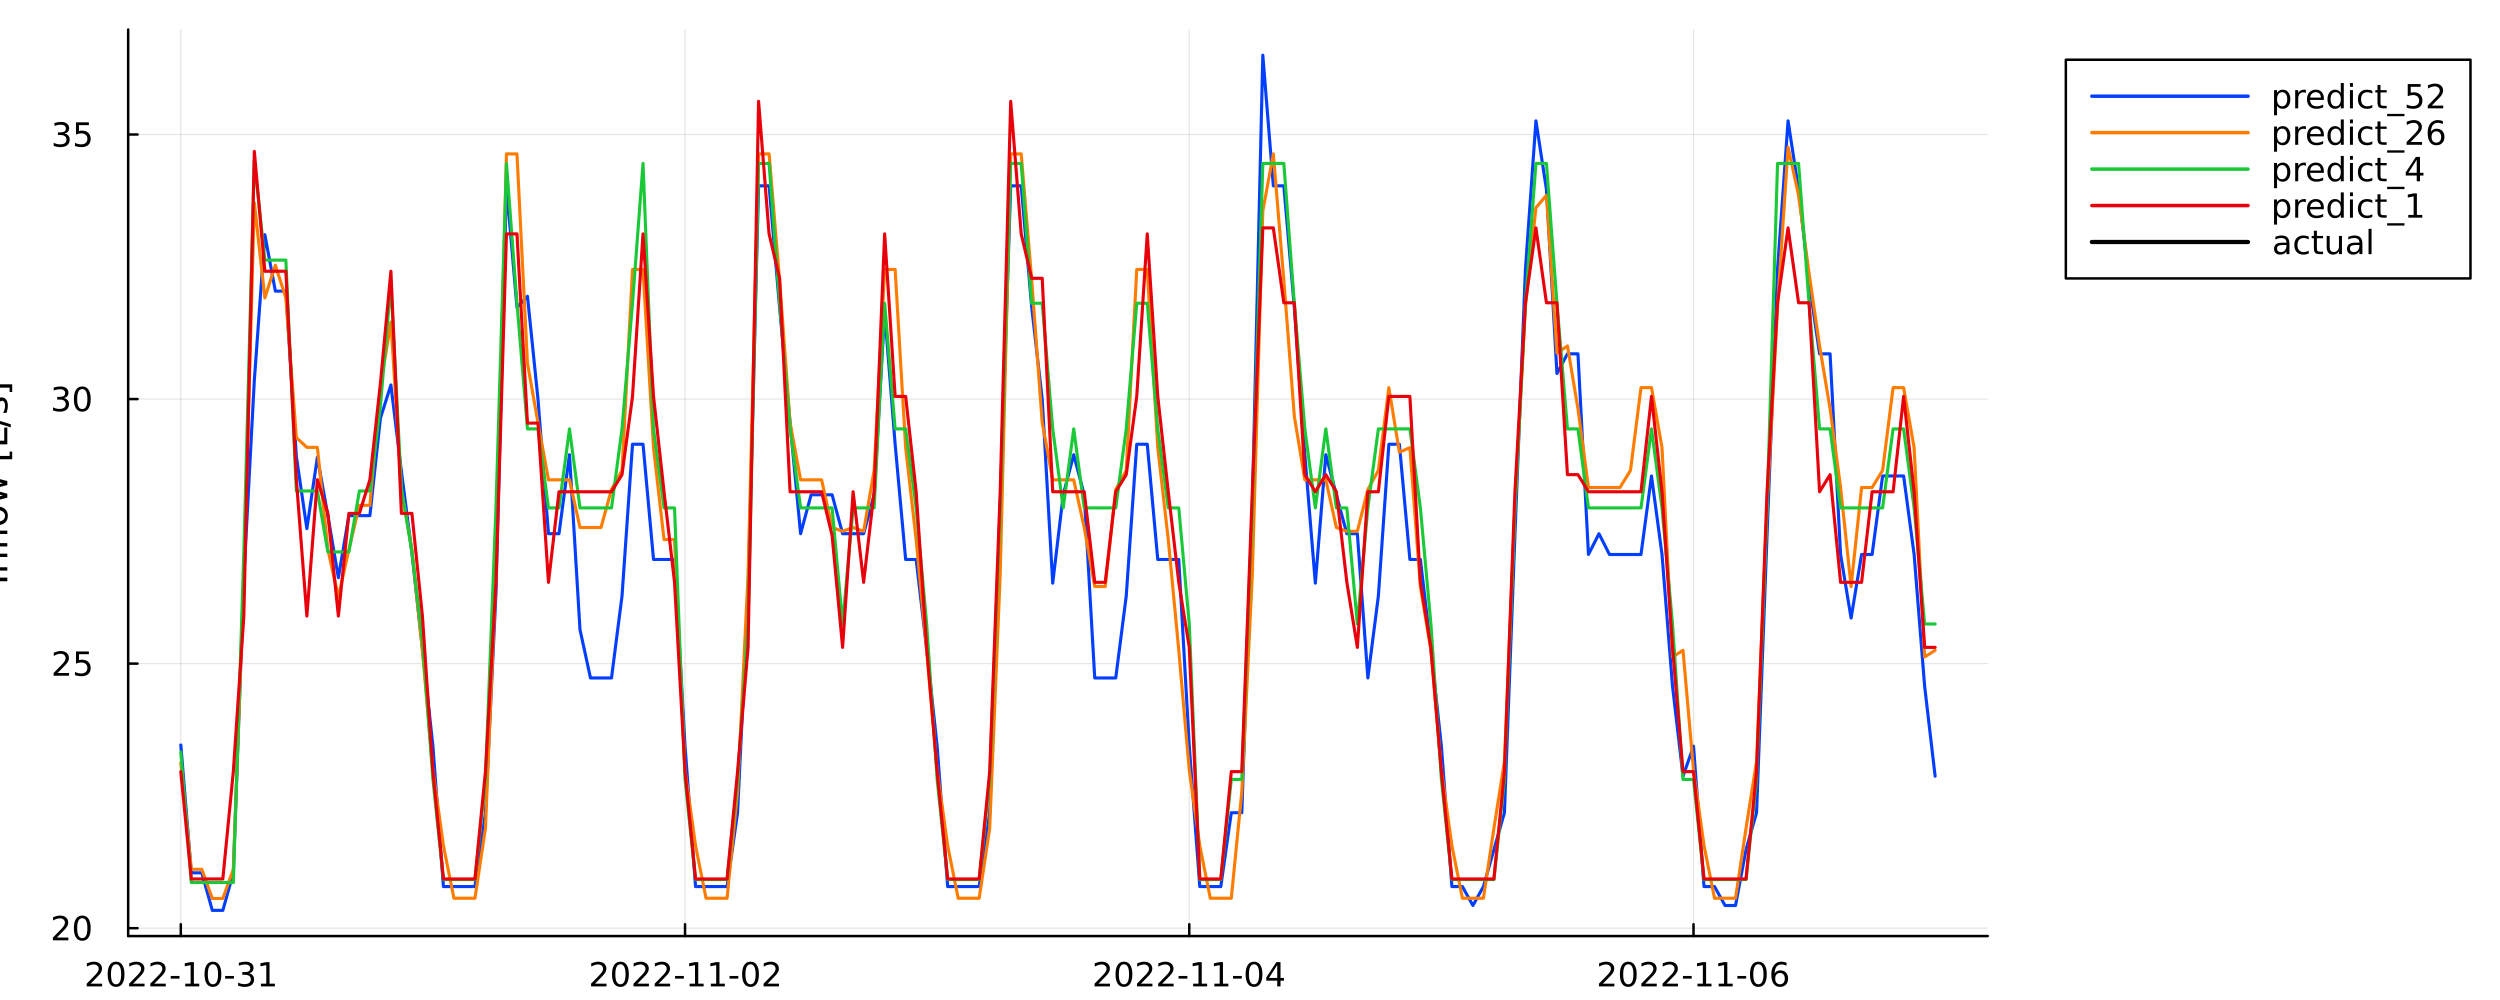 <?xml version="1.0" encoding="utf-8"?>
<svg xmlns="http://www.w3.org/2000/svg" xmlns:xlink="http://www.w3.org/1999/xlink" width="1000" height="400" viewBox="0 0 4000 1600">
<rect x="0" y="0" width="4000" height="1600" fill="#333333" stroke="none"/>
<defs>
  <clipPath id="clip200">
    <rect x="0" y="0" width="4000" height="1600"/>
  </clipPath>
</defs>
<path clip-path="url(#clip200)" d="M0 1600 L4000 1600 L4000 0 L0 0  Z" fill="#ffffff" fill-rule="evenodd" fill-opacity="1"/>
<defs>
  <clipPath id="clip201">
    <rect x="800" y="0" width="2801" height="1600"/>
  </clipPath>
</defs>
<path clip-path="url(#clip200)" d="M205.077 1497.68 L3180.41 1497.68 L3180.41 47.244 L205.077 47.244  Z" fill="#ffffff" fill-rule="evenodd" fill-opacity="1"/>
<defs>
  <clipPath id="clip202">
    <rect x="205" y="47" width="2976" height="1451"/>
  </clipPath>
</defs>
<polyline clip-path="url(#clip202)" style="stroke:#000000; stroke-linecap:round; stroke-linejoin:round; stroke-width:2; stroke-opacity:0.1; fill:none" points="289.284,1497.68 289.284,47.244 "/>
<polyline clip-path="url(#clip202)" style="stroke:#000000; stroke-linecap:round; stroke-linejoin:round; stroke-width:2; stroke-opacity:0.1; fill:none" points="1096.06,1497.68 1096.06,47.244 "/>
<polyline clip-path="url(#clip202)" style="stroke:#000000; stroke-linecap:round; stroke-linejoin:round; stroke-width:2; stroke-opacity:0.1; fill:none" points="1902.84,1497.68 1902.84,47.244 "/>
<polyline clip-path="url(#clip202)" style="stroke:#000000; stroke-linecap:round; stroke-linejoin:round; stroke-width:2; stroke-opacity:0.1; fill:none" points="2709.62,1497.68 2709.62,47.244 "/>
<polyline clip-path="url(#clip200)" style="stroke:#000000; stroke-linecap:round; stroke-linejoin:round; stroke-width:4; stroke-opacity:1; fill:none" points="205.077,1497.68 3180.41,1497.68 "/>
<polyline clip-path="url(#clip200)" style="stroke:#000000; stroke-linecap:round; stroke-linejoin:round; stroke-width:4; stroke-opacity:1; fill:none" points="289.284,1497.68 289.284,1478.78 "/>
<polyline clip-path="url(#clip200)" style="stroke:#000000; stroke-linecap:round; stroke-linejoin:round; stroke-width:4; stroke-opacity:1; fill:none" points="1096.06,1497.68 1096.06,1478.78 "/>
<polyline clip-path="url(#clip200)" style="stroke:#000000; stroke-linecap:round; stroke-linejoin:round; stroke-width:4; stroke-opacity:1; fill:none" points="1902.84,1497.68 1902.84,1478.78 "/>
<polyline clip-path="url(#clip200)" style="stroke:#000000; stroke-linecap:round; stroke-linejoin:round; stroke-width:4; stroke-opacity:1; fill:none" points="2709.62,1497.68 2709.62,1478.78 "/>
<path clip-path="url(#clip200)" d="M145.053 1573.85 L163.412 1573.85 L163.412 1578.28 L138.725 1578.28 L138.725 1573.85 Q141.72 1570.75 146.876 1565.55 Q152.058 1560.31 153.386 1558.8 Q155.912 1555.96 156.902 1554.01 Q157.918 1552.03 157.918 1550.13 Q157.918 1547.03 155.73 1545.08 Q153.569 1543.12 150.079 1543.12 Q147.605 1543.12 144.845 1543.98 Q142.11 1544.84 138.985 1546.59 L138.985 1541.27 Q142.162 1540 144.923 1539.35 Q147.683 1538.7 149.975 1538.7 Q156.017 1538.7 159.61 1541.72 Q163.204 1544.74 163.204 1549.79 Q163.204 1552.19 162.293 1554.35 Q161.407 1556.48 159.037 1559.4 Q158.386 1560.15 154.897 1563.77 Q151.407 1567.37 145.053 1573.85 Z" fill="#000000" fill-rule="nonzero" fill-opacity="1" /><path clip-path="url(#clip200)" d="M185.704 1542.86 Q181.641 1542.86 179.584 1546.87 Q177.553 1550.86 177.553 1558.88 Q177.553 1566.87 179.584 1570.88 Q181.641 1574.87 185.704 1574.87 Q189.792 1574.87 191.824 1570.88 Q193.881 1566.87 193.881 1558.88 Q193.881 1550.86 191.824 1546.87 Q189.792 1542.86 185.704 1542.86 M185.704 1538.7 Q192.24 1538.7 195.678 1543.88 Q199.141 1549.04 199.141 1558.88 Q199.141 1568.7 195.678 1573.88 Q192.24 1579.04 185.704 1579.04 Q179.167 1579.04 175.704 1573.88 Q172.266 1568.7 172.266 1558.88 Q172.266 1549.04 175.704 1543.88 Q179.167 1538.7 185.704 1538.7 Z" fill="#000000" fill-rule="nonzero" fill-opacity="1" /><path clip-path="url(#clip200)" d="M212.917 1573.85 L231.277 1573.85 L231.277 1578.28 L206.589 1578.28 L206.589 1573.85 Q209.584 1570.75 214.74 1565.55 Q219.922 1560.31 221.251 1558.8 Q223.777 1555.96 224.766 1554.01 Q225.782 1552.03 225.782 1550.13 Q225.782 1547.03 223.594 1545.08 Q221.433 1543.12 217.943 1543.12 Q215.469 1543.12 212.709 1543.98 Q209.975 1544.84 206.85 1546.59 L206.85 1541.27 Q210.027 1540 212.787 1539.35 Q215.547 1538.7 217.839 1538.7 Q223.881 1538.7 227.475 1541.72 Q231.068 1544.74 231.068 1549.79 Q231.068 1552.19 230.157 1554.35 Q229.271 1556.48 226.902 1559.4 Q226.251 1560.15 222.761 1563.77 Q219.271 1567.37 212.917 1573.85 Z" fill="#000000" fill-rule="nonzero" fill-opacity="1" /><path clip-path="url(#clip200)" d="M246.849 1573.85 L265.209 1573.85 L265.209 1578.28 L240.521 1578.28 L240.521 1573.85 Q243.516 1570.75 248.672 1565.55 Q253.855 1560.31 255.183 1558.8 Q257.709 1555.96 258.698 1554.01 Q259.714 1552.03 259.714 1550.13 Q259.714 1547.03 257.526 1545.08 Q255.365 1543.12 251.875 1543.12 Q249.401 1543.12 246.641 1543.98 Q243.907 1544.84 240.782 1546.59 L240.782 1541.27 Q243.959 1540 246.719 1539.35 Q249.48 1538.7 251.771 1538.7 Q257.813 1538.7 261.407 1541.72 Q265 1544.74 265 1549.79 Q265 1552.19 264.089 1554.35 Q263.203 1556.48 260.834 1559.4 Q260.183 1560.15 256.693 1563.77 Q253.204 1567.37 246.849 1573.85 Z" fill="#000000" fill-rule="nonzero" fill-opacity="1" /><path clip-path="url(#clip200)" d="M273.151 1561.54 L287.188 1561.54 L287.188 1565.81 L273.151 1565.81 L273.151 1561.54 Z" fill="#000000" fill-rule="nonzero" fill-opacity="1" /><path clip-path="url(#clip200)" d="M296.406 1573.85 L305 1573.85 L305 1544.19 L295.651 1546.07 L295.651 1541.27 L304.948 1539.4 L310.208 1539.4 L310.208 1573.85 L318.802 1573.85 L318.802 1578.28 L296.406 1578.28 L296.406 1573.85 Z" fill="#000000" fill-rule="nonzero" fill-opacity="1" /><path clip-path="url(#clip200)" d="M340.677 1542.86 Q336.615 1542.86 334.557 1546.87 Q332.526 1550.86 332.526 1558.88 Q332.526 1566.87 334.557 1570.88 Q336.615 1574.87 340.677 1574.87 Q344.766 1574.87 346.797 1570.88 Q348.854 1566.87 348.854 1558.88 Q348.854 1550.86 346.797 1546.87 Q344.766 1542.86 340.677 1542.86 M340.677 1538.7 Q347.213 1538.7 350.651 1543.88 Q354.114 1549.04 354.114 1558.88 Q354.114 1568.7 350.651 1573.88 Q347.213 1579.04 340.677 1579.04 Q334.141 1579.04 330.677 1573.88 Q327.24 1568.7 327.24 1558.88 Q327.24 1549.04 330.677 1543.88 Q334.141 1538.7 340.677 1538.7 Z" fill="#000000" fill-rule="nonzero" fill-opacity="1" /><path clip-path="url(#clip200)" d="M360.26 1561.54 L374.297 1561.54 L374.297 1565.81 L360.26 1565.81 L360.26 1561.54 Z" fill="#000000" fill-rule="nonzero" fill-opacity="1" /><path clip-path="url(#clip200)" d="M398.541 1557.32 Q402.317 1558.12 404.427 1560.68 Q406.562 1563.23 406.562 1566.98 Q406.562 1572.73 402.604 1575.88 Q398.645 1579.04 391.354 1579.04 Q388.906 1579.04 386.302 1578.54 Q383.724 1578.07 380.963 1577.11 L380.963 1572.03 Q383.151 1573.31 385.755 1573.96 Q388.359 1574.61 391.198 1574.61 Q396.145 1574.61 398.724 1572.65 Q401.328 1570.7 401.328 1566.98 Q401.328 1563.54 398.906 1561.61 Q396.51 1559.66 392.213 1559.66 L387.682 1559.66 L387.682 1555.34 L392.422 1555.34 Q396.302 1555.34 398.359 1553.8 Q400.416 1552.24 400.416 1549.32 Q400.416 1546.33 398.281 1544.74 Q396.172 1543.12 392.213 1543.12 Q390.052 1543.12 387.578 1543.59 Q385.104 1544.06 382.135 1545.05 L382.135 1540.36 Q385.13 1539.53 387.734 1539.11 Q390.364 1538.7 392.682 1538.7 Q398.672 1538.7 402.161 1541.43 Q405.651 1544.14 405.651 1548.77 Q405.651 1552 403.802 1554.24 Q401.953 1556.46 398.541 1557.32 Z" fill="#000000" fill-rule="nonzero" fill-opacity="1" /><path clip-path="url(#clip200)" d="M417.447 1573.85 L426.041 1573.85 L426.041 1544.19 L416.692 1546.07 L416.692 1541.27 L425.989 1539.4 L431.249 1539.4 L431.249 1573.85 L439.843 1573.85 L439.843 1578.28 L417.447 1578.28 L417.447 1573.85 Z" fill="#000000" fill-rule="nonzero" fill-opacity="1" /><path clip-path="url(#clip200)" d="M952.04 1573.85 L970.4 1573.85 L970.4 1578.28 L945.712 1578.28 L945.712 1573.85 Q948.707 1570.75 953.863 1565.55 Q959.046 1560.31 960.374 1558.8 Q962.9 1555.96 963.889 1554.01 Q964.905 1552.03 964.905 1550.13 Q964.905 1547.03 962.718 1545.08 Q960.556 1543.12 957.066 1543.12 Q954.593 1543.12 951.832 1543.98 Q949.098 1544.84 945.973 1546.59 L945.973 1541.27 Q949.15 1540 951.91 1539.35 Q954.671 1538.7 956.962 1538.7 Q963.004 1538.7 966.598 1541.72 Q970.191 1544.74 970.191 1549.79 Q970.191 1552.19 969.28 1554.35 Q968.395 1556.48 966.025 1559.4 Q965.374 1560.15 961.884 1563.77 Q958.395 1567.37 952.04 1573.85 Z" fill="#000000" fill-rule="nonzero" fill-opacity="1" /><path clip-path="url(#clip200)" d="M992.691 1542.86 Q988.629 1542.86 986.572 1546.87 Q984.54 1550.86 984.54 1558.88 Q984.54 1566.87 986.572 1570.88 Q988.629 1574.87 992.691 1574.87 Q996.78 1574.87 998.811 1570.88 Q1000.87 1566.87 1000.87 1558.88 Q1000.87 1550.86 998.811 1546.87 Q996.78 1542.86 992.691 1542.86 M992.691 1538.7 Q999.228 1538.7 1002.67 1543.88 Q1006.13 1549.04 1006.13 1558.88 Q1006.13 1568.7 1002.67 1573.88 Q999.228 1579.04 992.691 1579.04 Q986.155 1579.04 982.691 1573.88 Q979.254 1568.7 979.254 1558.88 Q979.254 1549.04 982.691 1543.88 Q986.155 1538.7 992.691 1538.7 Z" fill="#000000" fill-rule="nonzero" fill-opacity="1" /><path clip-path="url(#clip200)" d="M1019.9 1573.85 L1038.26 1573.85 L1038.26 1578.28 L1013.58 1578.28 L1013.58 1573.85 Q1016.57 1570.75 1021.73 1565.55 Q1026.91 1560.31 1028.24 1558.8 Q1030.76 1555.96 1031.75 1554.01 Q1032.77 1552.03 1032.77 1550.13 Q1032.77 1547.03 1030.58 1545.08 Q1028.42 1543.12 1024.93 1543.12 Q1022.46 1543.12 1019.7 1543.98 Q1016.96 1544.84 1013.84 1546.59 L1013.84 1541.27 Q1017.01 1540 1019.77 1539.35 Q1022.53 1538.7 1024.83 1538.7 Q1030.87 1538.7 1034.46 1541.72 Q1038.06 1544.74 1038.06 1549.79 Q1038.06 1552.19 1037.14 1554.35 Q1036.26 1556.48 1033.89 1559.4 Q1033.24 1560.15 1029.75 1563.77 Q1026.26 1567.37 1019.9 1573.85 Z" fill="#000000" fill-rule="nonzero" fill-opacity="1" /><path clip-path="url(#clip200)" d="M1053.84 1573.85 L1072.2 1573.85 L1072.2 1578.28 L1047.51 1578.28 L1047.51 1573.85 Q1050.5 1570.75 1055.66 1565.55 Q1060.84 1560.31 1062.17 1558.8 Q1064.7 1555.96 1065.69 1554.01 Q1066.7 1552.03 1066.7 1550.13 Q1066.7 1547.03 1064.51 1545.08 Q1062.35 1543.12 1058.86 1543.12 Q1056.39 1543.12 1053.63 1543.98 Q1050.89 1544.84 1047.77 1546.59 L1047.77 1541.27 Q1050.95 1540 1053.71 1539.35 Q1056.47 1538.7 1058.76 1538.7 Q1064.8 1538.7 1068.39 1541.72 Q1071.99 1544.74 1071.99 1549.79 Q1071.99 1552.19 1071.08 1554.35 Q1070.19 1556.48 1067.82 1559.4 Q1067.17 1560.15 1063.68 1563.77 Q1060.19 1567.37 1053.84 1573.85 Z" fill="#000000" fill-rule="nonzero" fill-opacity="1" /><path clip-path="url(#clip200)" d="M1080.14 1561.54 L1094.18 1561.54 L1094.18 1565.81 L1080.14 1565.81 L1080.14 1561.54 Z" fill="#000000" fill-rule="nonzero" fill-opacity="1" /><path clip-path="url(#clip200)" d="M1103.39 1573.85 L1111.99 1573.85 L1111.99 1544.19 L1102.64 1546.07 L1102.64 1541.27 L1111.94 1539.4 L1117.2 1539.4 L1117.2 1573.85 L1125.79 1573.85 L1125.79 1578.28 L1103.39 1578.28 L1103.39 1573.85 Z" fill="#000000" fill-rule="nonzero" fill-opacity="1" /><path clip-path="url(#clip200)" d="M1137.33 1573.85 L1145.92 1573.85 L1145.92 1544.19 L1136.57 1546.07 L1136.57 1541.27 L1145.87 1539.4 L1151.13 1539.4 L1151.13 1573.85 L1159.72 1573.85 L1159.72 1578.28 L1137.33 1578.28 L1137.33 1573.85 Z" fill="#000000" fill-rule="nonzero" fill-opacity="1" /><path clip-path="url(#clip200)" d="M1167.25 1561.54 L1181.28 1561.54 L1181.28 1565.81 L1167.25 1565.81 L1167.25 1561.54 Z" fill="#000000" fill-rule="nonzero" fill-opacity="1" /><path clip-path="url(#clip200)" d="M1200.84 1542.86 Q1196.78 1542.86 1194.72 1546.87 Q1192.69 1550.86 1192.69 1558.88 Q1192.69 1566.87 1194.72 1570.88 Q1196.78 1574.87 1200.84 1574.87 Q1204.93 1574.87 1206.96 1570.88 Q1209.02 1566.87 1209.02 1558.88 Q1209.02 1550.86 1206.96 1546.87 Q1204.93 1542.86 1200.84 1542.86 M1200.84 1538.7 Q1207.38 1538.7 1210.82 1543.88 Q1214.28 1549.04 1214.28 1558.88 Q1214.28 1568.7 1210.82 1573.88 Q1207.38 1579.04 1200.84 1579.04 Q1194.3 1579.04 1190.84 1573.88 Q1187.4 1568.7 1187.4 1558.88 Q1187.4 1549.04 1190.84 1543.88 Q1194.3 1538.7 1200.84 1538.7 Z" fill="#000000" fill-rule="nonzero" fill-opacity="1" /><path clip-path="url(#clip200)" d="M1228.05 1573.85 L1246.41 1573.85 L1246.41 1578.28 L1221.73 1578.28 L1221.73 1573.85 Q1224.72 1570.75 1229.88 1565.55 Q1235.06 1560.31 1236.39 1558.8 Q1238.91 1555.96 1239.9 1554.01 Q1240.92 1552.03 1240.92 1550.13 Q1240.92 1547.03 1238.73 1545.08 Q1236.57 1543.12 1233.08 1543.12 Q1230.61 1543.12 1227.85 1543.98 Q1225.11 1544.84 1221.99 1546.59 L1221.99 1541.27 Q1225.16 1540 1227.92 1539.35 Q1230.68 1538.7 1232.98 1538.7 Q1239.02 1538.7 1242.61 1541.72 Q1246.21 1544.74 1246.21 1549.79 Q1246.21 1552.19 1245.29 1554.35 Q1244.41 1556.48 1242.04 1559.4 Q1241.39 1560.15 1237.9 1563.77 Q1234.41 1567.37 1228.05 1573.85 Z" fill="#000000" fill-rule="nonzero" fill-opacity="1" /><path clip-path="url(#clip200)" d="M1757.65 1573.85 L1776.01 1573.85 L1776.01 1578.28 L1751.32 1578.28 L1751.32 1573.85 Q1754.31 1570.75 1759.47 1565.55 Q1764.65 1560.31 1765.98 1558.8 Q1768.51 1555.96 1769.5 1554.01 Q1770.51 1552.03 1770.51 1550.13 Q1770.51 1547.03 1768.32 1545.08 Q1766.16 1543.12 1762.67 1543.12 Q1760.2 1543.12 1757.44 1543.98 Q1754.71 1544.84 1751.58 1546.59 L1751.58 1541.27 Q1754.76 1540 1757.52 1539.35 Q1760.28 1538.7 1762.57 1538.7 Q1768.61 1538.7 1772.2 1541.72 Q1775.8 1544.74 1775.8 1549.79 Q1775.8 1552.19 1774.89 1554.35 Q1774 1556.48 1771.63 1559.4 Q1770.98 1560.15 1767.49 1563.77 Q1764 1567.37 1757.65 1573.85 Z" fill="#000000" fill-rule="nonzero" fill-opacity="1" /><path clip-path="url(#clip200)" d="M1798.3 1542.86 Q1794.24 1542.86 1792.18 1546.87 Q1790.15 1550.86 1790.15 1558.88 Q1790.15 1566.87 1792.18 1570.88 Q1794.24 1574.87 1798.3 1574.87 Q1802.39 1574.87 1804.42 1570.88 Q1806.48 1566.87 1806.48 1558.88 Q1806.48 1550.86 1804.42 1546.87 Q1802.39 1542.86 1798.3 1542.86 M1798.3 1538.7 Q1804.83 1538.7 1808.27 1543.88 Q1811.74 1549.04 1811.74 1558.88 Q1811.74 1568.7 1808.27 1573.88 Q1804.83 1579.04 1798.3 1579.04 Q1791.76 1579.04 1788.3 1573.88 Q1784.86 1568.7 1784.86 1558.88 Q1784.86 1549.04 1788.3 1543.88 Q1791.76 1538.7 1798.3 1538.7 Z" fill="#000000" fill-rule="nonzero" fill-opacity="1" /><path clip-path="url(#clip200)" d="M1825.51 1573.85 L1843.87 1573.85 L1843.87 1578.28 L1819.18 1578.28 L1819.18 1573.85 Q1822.18 1570.75 1827.33 1565.55 Q1832.52 1560.31 1833.85 1558.8 Q1836.37 1555.96 1837.36 1554.01 Q1838.38 1552.03 1838.38 1550.13 Q1838.38 1547.03 1836.19 1545.08 Q1834.03 1543.12 1830.54 1543.12 Q1828.06 1543.12 1825.3 1543.98 Q1822.57 1544.84 1819.44 1546.59 L1819.44 1541.27 Q1822.62 1540 1825.38 1539.35 Q1828.14 1538.7 1830.43 1538.7 Q1836.48 1538.7 1840.07 1541.72 Q1843.66 1544.74 1843.66 1549.79 Q1843.66 1552.19 1842.75 1554.35 Q1841.87 1556.48 1839.5 1559.4 Q1838.85 1560.15 1835.36 1563.77 Q1831.87 1567.37 1825.51 1573.85 Z" fill="#000000" fill-rule="nonzero" fill-opacity="1" /><path clip-path="url(#clip200)" d="M1859.44 1573.85 L1877.8 1573.85 L1877.8 1578.28 L1853.12 1578.28 L1853.12 1573.85 Q1856.11 1570.75 1861.27 1565.55 Q1866.45 1560.31 1867.78 1558.8 Q1870.3 1555.96 1871.29 1554.01 Q1872.31 1552.03 1872.31 1550.13 Q1872.31 1547.03 1870.12 1545.08 Q1867.96 1543.12 1864.47 1543.12 Q1862 1543.12 1859.24 1543.98 Q1856.5 1544.84 1853.38 1546.59 L1853.38 1541.27 Q1856.55 1540 1859.31 1539.35 Q1862.07 1538.7 1864.37 1538.7 Q1870.41 1538.7 1874 1541.72 Q1877.59 1544.74 1877.59 1549.79 Q1877.59 1552.19 1876.68 1554.35 Q1875.8 1556.48 1873.43 1559.4 Q1872.78 1560.15 1869.29 1563.77 Q1865.8 1567.37 1859.44 1573.85 Z" fill="#000000" fill-rule="nonzero" fill-opacity="1" /><path clip-path="url(#clip200)" d="M1885.75 1561.54 L1899.78 1561.54 L1899.78 1565.81 L1885.75 1565.81 L1885.75 1561.54 Z" fill="#000000" fill-rule="nonzero" fill-opacity="1" /><path clip-path="url(#clip200)" d="M1909 1573.85 L1917.59 1573.85 L1917.59 1544.19 L1908.25 1546.07 L1908.25 1541.27 L1917.54 1539.4 L1922.8 1539.4 L1922.8 1573.85 L1931.4 1573.85 L1931.4 1578.28 L1909 1578.28 L1909 1573.85 Z" fill="#000000" fill-rule="nonzero" fill-opacity="1" /><path clip-path="url(#clip200)" d="M1942.93 1573.85 L1951.53 1573.85 L1951.53 1544.19 L1942.18 1546.07 L1942.18 1541.27 L1951.47 1539.4 L1956.74 1539.4 L1956.74 1573.85 L1965.33 1573.85 L1965.33 1578.28 L1942.93 1578.28 L1942.93 1573.85 Z" fill="#000000" fill-rule="nonzero" fill-opacity="1" /><path clip-path="url(#clip200)" d="M1972.85 1561.54 L1986.89 1561.54 L1986.89 1565.81 L1972.85 1565.81 L1972.85 1561.54 Z" fill="#000000" fill-rule="nonzero" fill-opacity="1" /><path clip-path="url(#clip200)" d="M2006.45 1542.86 Q2002.39 1542.86 2000.33 1546.87 Q1998.3 1550.86 1998.3 1558.88 Q1998.3 1566.87 2000.33 1570.88 Q2002.39 1574.87 2006.45 1574.87 Q2010.54 1574.87 2012.57 1570.88 Q2014.63 1566.87 2014.63 1558.88 Q2014.63 1550.86 2012.57 1546.87 Q2010.54 1542.86 2006.45 1542.86 M2006.45 1538.7 Q2012.98 1538.7 2016.42 1543.88 Q2019.89 1549.04 2019.89 1558.88 Q2019.89 1568.7 2016.42 1573.88 Q2012.98 1579.04 2006.45 1579.04 Q1999.91 1579.04 1996.45 1573.88 Q1993.01 1568.7 1993.01 1558.88 Q1993.01 1549.04 1996.45 1543.88 Q1999.91 1538.7 2006.45 1538.7 Z" fill="#000000" fill-rule="nonzero" fill-opacity="1" /><path clip-path="url(#clip200)" d="M2043.58 1543.98 L2030.3 1564.74 L2043.58 1564.74 L2043.58 1543.98 M2042.2 1539.4 L2048.82 1539.4 L2048.82 1564.74 L2054.36 1564.74 L2054.36 1569.11 L2048.82 1569.11 L2048.82 1578.28 L2043.58 1578.28 L2043.58 1569.11 L2026.03 1569.11 L2026.03 1564.04 L2042.2 1539.4 Z" fill="#000000" fill-rule="nonzero" fill-opacity="1" /><path clip-path="url(#clip200)" d="M2564.61 1573.85 L2582.97 1573.85 L2582.97 1578.28 L2558.28 1578.28 L2558.28 1573.85 Q2561.28 1570.75 2566.43 1565.55 Q2571.61 1560.31 2572.94 1558.8 Q2575.47 1555.96 2576.46 1554.01 Q2577.47 1552.03 2577.47 1550.13 Q2577.47 1547.03 2575.29 1545.08 Q2573.12 1543.12 2569.64 1543.12 Q2567.16 1543.12 2564.4 1543.98 Q2561.67 1544.84 2558.54 1546.59 L2558.54 1541.27 Q2561.72 1540 2564.48 1539.35 Q2567.24 1538.7 2569.53 1538.7 Q2575.57 1538.7 2579.17 1541.72 Q2582.76 1544.74 2582.76 1549.79 Q2582.76 1552.19 2581.85 1554.35 Q2580.96 1556.48 2578.59 1559.4 Q2577.94 1560.15 2574.45 1563.77 Q2570.96 1567.37 2564.61 1573.85 Z" fill="#000000" fill-rule="nonzero" fill-opacity="1" /><path clip-path="url(#clip200)" d="M2605.26 1542.86 Q2601.2 1542.86 2599.14 1546.87 Q2597.11 1550.86 2597.11 1558.88 Q2597.11 1566.87 2599.14 1570.88 Q2601.2 1574.87 2605.26 1574.87 Q2609.35 1574.87 2611.38 1570.88 Q2613.44 1566.87 2613.44 1558.88 Q2613.44 1550.86 2611.38 1546.87 Q2609.35 1542.86 2605.26 1542.86 M2605.26 1538.7 Q2611.8 1538.7 2615.23 1543.88 Q2618.7 1549.04 2618.7 1558.88 Q2618.7 1568.7 2615.23 1573.88 Q2611.8 1579.04 2605.26 1579.04 Q2598.72 1579.04 2595.26 1573.88 Q2591.82 1568.7 2591.82 1558.88 Q2591.82 1549.04 2595.26 1543.88 Q2598.72 1538.7 2605.26 1538.7 Z" fill="#000000" fill-rule="nonzero" fill-opacity="1" /><path clip-path="url(#clip200)" d="M2632.47 1573.85 L2650.83 1573.85 L2650.83 1578.28 L2626.15 1578.28 L2626.15 1573.85 Q2629.14 1570.75 2634.3 1565.55 Q2639.48 1560.31 2640.81 1558.8 Q2643.33 1555.96 2644.32 1554.01 Q2645.34 1552.03 2645.34 1550.13 Q2645.34 1547.03 2643.15 1545.08 Q2640.99 1543.12 2637.5 1543.12 Q2635.03 1543.12 2632.26 1543.98 Q2629.53 1544.84 2626.41 1546.59 L2626.41 1541.27 Q2629.58 1540 2632.34 1539.35 Q2635.1 1538.7 2637.4 1538.7 Q2643.44 1538.7 2647.03 1541.72 Q2650.62 1544.74 2650.62 1549.79 Q2650.62 1552.19 2649.71 1554.35 Q2648.83 1556.48 2646.46 1559.4 Q2645.81 1560.15 2642.32 1563.77 Q2638.83 1567.37 2632.47 1573.85 Z" fill="#000000" fill-rule="nonzero" fill-opacity="1" /><path clip-path="url(#clip200)" d="M2666.41 1573.85 L2684.76 1573.85 L2684.76 1578.28 L2660.08 1578.28 L2660.08 1573.85 Q2663.07 1570.75 2668.23 1565.55 Q2673.41 1560.31 2674.74 1558.8 Q2677.26 1555.96 2678.25 1554.01 Q2679.27 1552.03 2679.27 1550.13 Q2679.27 1547.03 2677.08 1545.08 Q2674.92 1543.12 2671.43 1543.12 Q2668.96 1543.12 2666.2 1543.98 Q2663.46 1544.84 2660.34 1546.59 L2660.34 1541.27 Q2663.51 1540 2666.28 1539.35 Q2669.04 1538.7 2671.33 1538.7 Q2677.37 1538.7 2680.96 1541.72 Q2684.56 1544.74 2684.56 1549.79 Q2684.56 1552.19 2683.64 1554.35 Q2682.76 1556.48 2680.39 1559.4 Q2679.74 1560.15 2676.25 1563.77 Q2672.76 1567.37 2666.41 1573.85 Z" fill="#000000" fill-rule="nonzero" fill-opacity="1" /><path clip-path="url(#clip200)" d="M2692.71 1561.54 L2706.74 1561.54 L2706.74 1565.81 L2692.71 1565.81 L2692.71 1561.54 Z" fill="#000000" fill-rule="nonzero" fill-opacity="1" /><path clip-path="url(#clip200)" d="M2715.96 1573.85 L2724.56 1573.85 L2724.56 1544.19 L2715.21 1546.07 L2715.21 1541.27 L2724.5 1539.4 L2729.76 1539.4 L2729.76 1573.85 L2738.36 1573.85 L2738.36 1578.28 L2715.96 1578.28 L2715.96 1573.85 Z" fill="#000000" fill-rule="nonzero" fill-opacity="1" /><path clip-path="url(#clip200)" d="M2749.89 1573.85 L2758.49 1573.85 L2758.49 1544.19 L2749.14 1546.07 L2749.14 1541.27 L2758.44 1539.4 L2763.7 1539.4 L2763.7 1573.85 L2772.29 1573.85 L2772.29 1578.28 L2749.89 1578.28 L2749.89 1573.85 Z" fill="#000000" fill-rule="nonzero" fill-opacity="1" /><path clip-path="url(#clip200)" d="M2779.82 1561.54 L2793.85 1561.54 L2793.85 1565.81 L2779.82 1565.81 L2779.82 1561.54 Z" fill="#000000" fill-rule="nonzero" fill-opacity="1" /><path clip-path="url(#clip200)" d="M2813.41 1542.86 Q2809.35 1542.86 2807.29 1546.87 Q2805.26 1550.86 2805.26 1558.88 Q2805.26 1566.87 2807.29 1570.88 Q2809.35 1574.87 2813.41 1574.87 Q2817.5 1574.87 2819.53 1570.88 Q2821.59 1566.87 2821.59 1558.88 Q2821.59 1550.86 2819.53 1546.87 Q2817.5 1542.86 2813.41 1542.86 M2813.41 1538.7 Q2819.95 1538.7 2823.38 1543.88 Q2826.85 1549.04 2826.85 1558.88 Q2826.85 1568.7 2823.38 1573.88 Q2819.95 1579.04 2813.41 1579.04 Q2806.87 1579.04 2803.41 1573.88 Q2799.97 1568.7 2799.97 1558.88 Q2799.97 1549.04 2803.41 1543.88 Q2806.87 1538.7 2813.41 1538.7 Z" fill="#000000" fill-rule="nonzero" fill-opacity="1" /><path clip-path="url(#clip200)" d="M2847.99 1556.74 Q2844.45 1556.74 2842.37 1559.17 Q2840.31 1561.59 2840.31 1565.81 Q2840.31 1570 2842.37 1572.45 Q2844.45 1574.87 2847.99 1574.87 Q2851.53 1574.87 2853.59 1572.45 Q2855.68 1570 2855.68 1565.81 Q2855.68 1561.59 2853.59 1559.17 Q2851.53 1556.74 2847.99 1556.74 M2858.44 1540.26 L2858.44 1545.05 Q2856.46 1544.11 2854.43 1543.62 Q2852.42 1543.12 2850.44 1543.12 Q2845.23 1543.12 2842.47 1546.64 Q2839.74 1550.16 2839.35 1557.26 Q2840.88 1555 2843.2 1553.8 Q2845.52 1552.58 2848.31 1552.58 Q2854.16 1552.58 2857.55 1556.14 Q2860.96 1559.69 2860.96 1565.81 Q2860.96 1571.8 2857.42 1575.42 Q2853.88 1579.04 2847.99 1579.04 Q2841.25 1579.04 2837.68 1573.88 Q2834.11 1568.7 2834.11 1558.88 Q2834.11 1549.66 2838.49 1544.19 Q2842.86 1538.7 2850.23 1538.7 Q2852.21 1538.7 2854.22 1539.09 Q2856.25 1539.48 2858.44 1540.26 Z" fill="#000000" fill-rule="nonzero" fill-opacity="1" /><polyline clip-path="url(#clip202)" style="stroke:#000000; stroke-linecap:round; stroke-linejoin:round; stroke-width:2; stroke-opacity:0.1; fill:none" points="205.077,1485.05 3180.41,1485.05 "/>
<polyline clip-path="url(#clip202)" style="stroke:#000000; stroke-linecap:round; stroke-linejoin:round; stroke-width:2; stroke-opacity:0.1; fill:none" points="205.077,1061.77 3180.41,1061.77 "/>
<polyline clip-path="url(#clip202)" style="stroke:#000000; stroke-linecap:round; stroke-linejoin:round; stroke-width:2; stroke-opacity:0.1; fill:none" points="205.077,638.491 3180.41,638.491 "/>
<polyline clip-path="url(#clip202)" style="stroke:#000000; stroke-linecap:round; stroke-linejoin:round; stroke-width:2; stroke-opacity:0.1; fill:none" points="205.077,215.214 3180.41,215.214 "/>
<polyline clip-path="url(#clip200)" style="stroke:#000000; stroke-linecap:round; stroke-linejoin:round; stroke-width:4; stroke-opacity:1; fill:none" points="205.077,1497.68 205.077,47.244 "/>
<polyline clip-path="url(#clip200)" style="stroke:#000000; stroke-linecap:round; stroke-linejoin:round; stroke-width:4; stroke-opacity:1; fill:none" points="205.077,1485.05 220.08,1485.05 "/>
<polyline clip-path="url(#clip200)" style="stroke:#000000; stroke-linecap:round; stroke-linejoin:round; stroke-width:4; stroke-opacity:1; fill:none" points="205.077,1061.77 220.08,1061.77 "/>
<polyline clip-path="url(#clip200)" style="stroke:#000000; stroke-linecap:round; stroke-linejoin:round; stroke-width:4; stroke-opacity:1; fill:none" points="205.077,638.491 220.08,638.491 "/>
<polyline clip-path="url(#clip200)" style="stroke:#000000; stroke-linecap:round; stroke-linejoin:round; stroke-width:4; stroke-opacity:1; fill:none" points="205.077,215.214 220.08,215.214 "/>
<path clip-path="url(#clip200)" d="M90.988 1500.06 L109.348 1500.06 L109.348 1504.49 L84.66 1504.49 L84.66 1500.06 Q87.655 1496.96 92.811 1491.75 Q97.993 1486.52 99.322 1485.01 Q101.848 1482.17 102.837 1480.21 Q103.853 1478.24 103.853 1476.33 Q103.853 1473.24 101.665 1471.28 Q99.504 1469.33 96.014 1469.33 Q93.54 1469.33 90.78 1470.19 Q88.046 1471.05 84.921 1472.79 L84.921 1467.48 Q88.098 1466.2 90.858 1465.55 Q93.618 1464.9 95.91 1464.9 Q101.952 1464.9 105.545 1467.92 Q109.139 1470.94 109.139 1476 Q109.139 1478.39 108.228 1480.55 Q107.342 1482.69 104.973 1485.6 Q104.322 1486.36 100.832 1489.98 Q97.342 1493.57 90.988 1500.06 Z" fill="#000000" fill-rule="nonzero" fill-opacity="1" /><path clip-path="url(#clip200)" d="M131.639 1469.07 Q127.577 1469.07 125.519 1473.08 Q123.488 1477.06 123.488 1485.08 Q123.488 1493.08 125.519 1497.09 Q127.577 1501.07 131.639 1501.07 Q135.728 1501.07 137.759 1497.09 Q139.816 1493.08 139.816 1485.08 Q139.816 1477.06 137.759 1473.08 Q135.728 1469.07 131.639 1469.07 M131.639 1464.9 Q138.175 1464.9 141.613 1470.08 Q145.077 1475.24 145.077 1485.08 Q145.077 1494.9 141.613 1500.08 Q138.175 1505.24 131.639 1505.24 Q125.103 1505.24 121.639 1500.08 Q118.202 1494.9 118.202 1485.08 Q118.202 1475.24 121.639 1470.08 Q125.103 1464.9 131.639 1464.9 Z" fill="#000000" fill-rule="nonzero" fill-opacity="1" /><path clip-path="url(#clip200)" d="M92.108 1076.78 L110.467 1076.78 L110.467 1081.21 L85.78 1081.21 L85.78 1076.78 Q88.775 1073.68 93.931 1068.47 Q99.113 1063.24 100.441 1061.73 Q102.967 1058.89 103.957 1056.94 Q104.973 1054.96 104.973 1053.06 Q104.973 1049.96 102.785 1048.01 Q100.624 1046.05 97.134 1046.05 Q94.66 1046.05 91.9 1046.91 Q89.165 1047.77 86.04 1049.52 L86.04 1044.2 Q89.217 1042.93 91.978 1042.28 Q94.738 1041.62 97.03 1041.62 Q103.072 1041.62 106.665 1044.65 Q110.259 1047.67 110.259 1052.72 Q110.259 1055.11 109.348 1057.28 Q108.462 1059.41 106.092 1062.33 Q105.441 1063.08 101.952 1066.7 Q98.462 1070.3 92.108 1076.78 Z" fill="#000000" fill-rule="nonzero" fill-opacity="1" /><path clip-path="url(#clip200)" d="M121.561 1042.33 L142.212 1042.33 L142.212 1046.76 L126.379 1046.76 L126.379 1056.29 Q127.525 1055.9 128.67 1055.71 Q129.816 1055.51 130.962 1055.51 Q137.472 1055.51 141.274 1059.07 Q145.077 1062.64 145.077 1068.73 Q145.077 1075.01 141.17 1078.5 Q137.264 1081.96 130.155 1081.96 Q127.707 1081.96 125.155 1081.55 Q122.629 1081.13 119.92 1080.3 L119.92 1075.01 Q122.264 1076.29 124.764 1076.91 Q127.264 1077.54 130.051 1077.54 Q134.556 1077.54 137.186 1075.17 Q139.816 1072.8 139.816 1068.73 Q139.816 1064.67 137.186 1062.3 Q134.556 1059.93 130.051 1059.93 Q127.941 1059.93 125.832 1060.4 Q123.748 1060.87 121.561 1061.86 L121.561 1042.33 Z" fill="#000000" fill-rule="nonzero" fill-opacity="1" /><path clip-path="url(#clip200)" d="M102.394 636.967 Q106.17 637.775 108.28 640.327 Q110.415 642.879 110.415 646.629 Q110.415 652.384 106.457 655.535 Q102.499 658.686 95.207 658.686 Q92.759 658.686 90.155 658.191 Q87.577 657.723 84.816 656.759 L84.816 651.681 Q87.004 652.957 89.608 653.608 Q92.212 654.259 95.051 654.259 Q99.999 654.259 102.577 652.306 Q105.181 650.353 105.181 646.629 Q105.181 643.191 102.759 641.264 Q100.363 639.311 96.066 639.311 L91.535 639.311 L91.535 634.988 L96.275 634.988 Q100.155 634.988 102.212 633.452 Q104.269 631.889 104.269 628.973 Q104.269 625.978 102.134 624.389 Q100.025 622.775 96.066 622.775 Q93.905 622.775 91.431 623.244 Q88.957 623.712 85.988 624.702 L85.988 620.014 Q88.983 619.181 91.587 618.764 Q94.217 618.348 96.535 618.348 Q102.525 618.348 106.014 621.082 Q109.504 623.79 109.504 628.426 Q109.504 631.655 107.655 633.895 Q105.806 636.108 102.394 636.967 Z" fill="#000000" fill-rule="nonzero" fill-opacity="1" /><path clip-path="url(#clip200)" d="M131.639 622.514 Q127.577 622.514 125.519 626.525 Q123.488 630.509 123.488 638.53 Q123.488 646.525 125.519 650.535 Q127.577 654.519 131.639 654.519 Q135.728 654.519 137.759 650.535 Q139.816 646.525 139.816 638.53 Q139.816 630.509 137.759 626.525 Q135.728 622.514 131.639 622.514 M131.639 618.348 Q138.175 618.348 141.613 623.53 Q145.077 628.686 145.077 638.53 Q145.077 648.348 141.613 653.53 Q138.175 658.686 131.639 658.686 Q125.103 658.686 121.639 653.53 Q118.202 648.348 118.202 638.53 Q118.202 628.686 121.639 623.53 Q125.103 618.348 131.639 618.348 Z" fill="#000000" fill-rule="nonzero" fill-opacity="1" /><path clip-path="url(#clip200)" d="M103.514 213.69 Q107.29 214.498 109.4 217.05 Q111.535 219.602 111.535 223.352 Q111.535 229.107 107.577 232.258 Q103.618 235.409 96.327 235.409 Q93.879 235.409 91.275 234.914 Q88.697 234.445 85.936 233.482 L85.936 228.404 Q88.124 229.68 90.728 230.331 Q93.332 230.982 96.171 230.982 Q101.118 230.982 103.697 229.029 Q106.301 227.076 106.301 223.352 Q106.301 219.914 103.879 217.987 Q101.483 216.034 97.186 216.034 L92.655 216.034 L92.655 211.711 L97.394 211.711 Q101.275 211.711 103.332 210.175 Q105.389 208.612 105.389 205.696 Q105.389 202.701 103.254 201.112 Q101.144 199.498 97.186 199.498 Q95.025 199.498 92.551 199.966 Q90.077 200.435 87.108 201.425 L87.108 196.737 Q90.103 195.904 92.707 195.487 Q95.337 195.071 97.655 195.071 Q103.644 195.071 107.134 197.805 Q110.624 200.513 110.624 205.149 Q110.624 208.378 108.775 210.617 Q106.926 212.831 103.514 213.69 Z" fill="#000000" fill-rule="nonzero" fill-opacity="1" /><path clip-path="url(#clip200)" d="M121.561 195.774 L142.212 195.774 L142.212 200.201 L126.379 200.201 L126.379 209.732 Q127.525 209.341 128.67 209.159 Q129.816 208.951 130.962 208.951 Q137.472 208.951 141.274 212.519 Q145.077 216.086 145.077 222.18 Q145.077 228.456 141.17 231.945 Q137.264 235.409 130.155 235.409 Q127.707 235.409 125.155 234.992 Q122.629 234.576 119.92 233.742 L119.92 228.456 Q122.264 229.732 124.764 230.357 Q127.264 230.982 130.051 230.982 Q134.556 230.982 137.186 228.612 Q139.816 226.242 139.816 222.18 Q139.816 218.117 137.186 215.748 Q134.556 213.378 130.051 213.378 Q127.941 213.378 125.832 213.847 Q123.748 214.315 121.561 215.305 L121.561 195.774 Z" fill="#000000" fill-rule="nonzero" fill-opacity="1" /><path clip-path="url(#clip200)" d="M-31.5 930.013 L-31.5 924.168 L11.7 924.168 L11.7 930.013 L-31.5 930.013 Z" fill="#000000" fill-rule="nonzero" fill-opacity="1" /><path clip-path="url(#clip200)" d="M-7.86 885.829 L11.7 885.829 L11.7 891.153 L-7.686 891.153 Q-12.287 891.153 -14.573 892.947 Q-16.859 894.741 -16.859 898.329 Q-16.859 902.641 -14.11 905.129 Q-11.361 907.618 -6.616 907.618 L11.7 907.618 L11.7 912.97 L-20.707 912.97 L-20.707 907.618 L-15.672 907.618 Q-18.595 905.708 -20.042 903.133 Q-21.488 900.528 -21.488 897.143 Q-21.488 891.559 -18.016 888.694 Q-14.573 885.829 -7.86 885.829 Z" fill="#000000" fill-rule="nonzero" fill-opacity="1" /><path clip-path="url(#clip200)" d="M-33.323 858.804 L-28.896 858.804 L-28.896 863.897 Q-28.896 866.761 -27.738 867.89 Q-26.581 868.989 -23.572 868.989 L-20.707 868.989 L-20.707 860.222 L-16.569 860.222 L-16.569 868.989 L11.7 868.989 L11.7 874.342 L-16.569 874.342 L-16.569 879.435 L-20.707 879.435 L-20.707 874.342 L-22.964 874.342 Q-28.375 874.342 -30.834 871.825 Q-33.323 869.308 -33.323 863.839 L-33.323 858.804 Z" fill="#000000" fill-rule="nonzero" fill-opacity="1" /><path clip-path="url(#clip200)" d="M-33.323 854.348 L-33.323 849.024 L11.7 849.024 L11.7 854.348 L-33.323 854.348 Z" fill="#000000" fill-rule="nonzero" fill-opacity="1" /><path clip-path="url(#clip200)" d="M-16.974 825.326 Q-16.974 829.609 -13.618 832.097 Q-10.29 834.585 -4.475 834.585 Q1.341 834.585 4.698 832.126 Q8.025 829.638 8.025 825.326 Q8.025 821.073 4.669 818.584 Q1.312 816.096 -4.475 816.096 Q-10.233 816.096 -13.589 818.584 Q-16.974 821.073 -16.974 825.326 M-21.488 825.326 Q-21.488 818.382 -16.974 814.418 Q-12.461 810.454 -4.475 810.454 Q3.483 810.454 8.025 814.418 Q12.539 818.382 12.539 825.326 Q12.539 832.3 8.025 836.264 Q3.483 840.199 -4.475 840.199 Q-12.461 840.199 -16.974 836.264 Q-21.488 832.3 -21.488 825.326 Z" fill="#000000" fill-rule="nonzero" fill-opacity="1" /><path clip-path="url(#clip200)" d="M-20.707 804.725 L-20.707 799.4 L4.582 792.745 L-20.707 786.119 L-20.707 779.84 L4.582 773.185 L-20.707 766.559 L-20.707 761.235 L11.7 769.713 L11.7 775.992 L-14.862 782.965 L11.7 789.968 L11.7 796.247 L-20.707 804.725 Z" fill="#000000" fill-rule="nonzero" fill-opacity="1" /><path clip-path="url(#clip200)" d="M-33.323 734.818 L-33.323 722.549 L-29.185 722.549 L-29.185 729.493 L15.375 729.493 L15.375 722.549 L19.513 722.549 L19.513 734.818 L-33.323 734.818 Z" fill="#000000" fill-rule="nonzero" fill-opacity="1" /><path clip-path="url(#clip200)" d="M-31.5 710.975 L-31.5 705.13 L6.781 705.13 L6.781 684.094 L11.7 684.094 L11.7 710.975 L-31.5 710.975 Z" fill="#000000" fill-rule="nonzero" fill-opacity="1" /><path clip-path="url(#clip200)" d="M-31.5 668.73 L-31.5 663.811 L17.198 678.857 L17.198 683.776 L-31.5 668.73 Z" fill="#000000" fill-rule="nonzero" fill-opacity="1" /><path clip-path="url(#clip200)" d="M-19.752 637.567 L-14.717 637.567 Q-15.875 639.824 -16.454 642.254 Q-17.032 644.685 -17.032 647.289 Q-17.032 651.253 -15.817 653.25 Q-14.602 655.217 -12.171 655.217 Q-10.319 655.217 -9.249 653.799 Q-8.207 652.382 -7.252 648.099 L-6.847 646.276 Q-5.632 640.605 -3.404 638.232 Q-1.205 635.831 2.759 635.831 Q7.273 635.831 9.906 639.419 Q12.539 642.978 12.539 649.228 Q12.539 651.832 12.018 654.667 Q11.527 657.474 10.514 660.599 L5.016 660.599 Q6.55 657.648 7.331 654.783 Q8.083 651.919 8.083 649.112 Q8.083 645.35 6.81 643.325 Q5.508 641.299 3.164 641.299 Q0.994 641.299 -0.163 642.775 Q-1.321 644.222 -2.391 649.17 L-2.825 651.022 Q-3.867 655.97 -6.008 658.169 Q-8.178 660.368 -11.94 660.368 Q-16.512 660.368 -19 657.127 Q-21.488 653.886 -21.488 647.926 Q-21.488 644.974 -21.054 642.37 Q-20.62 639.766 -19.752 637.567 Z" fill="#000000" fill-rule="nonzero" fill-opacity="1" /><path clip-path="url(#clip200)" d="M-33.323 614.911 L19.513 614.911 L19.513 627.179 L15.375 627.179 L15.375 620.264 L-29.185 620.264 L-29.185 627.179 L-33.323 627.179 L-33.323 614.911 Z" fill="#000000" fill-rule="nonzero" fill-opacity="1" /><polyline clip-path="url(#clip202)" style="stroke:#023eff; stroke-linecap:round; stroke-linejoin:round; stroke-width:5; stroke-opacity:1; fill:none" points="289.284,1191.98 306.092,1396.5 322.9,1396.5 339.708,1456.63 356.516,1456.63 373.324,1396.5 390.131,924.88 406.939,608.342 423.747,375.52 440.555,465.763 457.363,465.763 474.171,730.321 490.979,845.743 507.787,731.73 524.595,824.974 541.403,924.279 558.21,824.974 575.018,824.974 591.826,824.974 608.634,669.131 625.442,615.916 642.25,754.312 659.058,884.54 675.866,1038.01 692.674,1193.96 709.482,1418.51 726.289,1418.51 743.097,1418.51 759.905,1418.51 776.713,1300.37 793.521,949.865 810.329,297.361 827.137,491.794 843.945,474.071 860.753,638.464 877.56,853.935 894.368,853.935 911.176,727.568 927.984,1007.39 944.792,1084.73 961.6,1084.73 978.408,1084.73 995.216,953.648 1012.02,710.807 1028.83,710.807 1045.64,895.145 1062.45,895.145 1079.26,895.145 1096.06,1193.96 1112.87,1418.51 1129.68,1418.51 1146.49,1418.51 1163.29,1418.51 1180.1,1300.37 1196.91,949.865 1213.72,297.361 1230.53,297.361 1247.33,491.794 1264.14,676.846 1280.95,853.935 1297.76,791.683 1314.57,791.683 1331.37,791.683 1348.18,853.935 1364.99,853.935 1381.8,853.935 1398.61,791.683 1415.41,498.929 1432.22,710.807 1449.03,895.145 1465.84,895.145 1482.64,1038.45 1499.45,1193.96 1516.26,1418.51 1533.07,1418.51 1549.88,1418.51 1566.68,1418.51 1583.49,1300.37 1600.3,810.213 1617.11,297.361 1633.92,297.361 1650.72,491.794 1667.53,638.464 1684.34,933.051 1701.15,791.683 1717.96,727.568 1734.76,791.683 1751.57,1084.73 1768.38,1084.73 1785.19,1084.73 1801.99,953.648 1818.8,710.807 1835.61,710.807 1852.42,895.145 1869.23,895.145 1886.03,895.145 1902.84,1193.96 1919.65,1418.51 1936.46,1418.51 1953.27,1418.51 1970.07,1300.37 1986.88,1300.37 2003.69,810.213 2020.5,88.294 2037.31,297.361 2054.11,297.361 2070.92,491.794 2087.73,727.568 2104.54,933.051 2121.34,727.568 2138.15,791.683 2154.96,853.935 2171.77,853.935 2188.58,1084.73 2205.38,953.648 2222.19,710.807 2239,710.807 2255.81,895.145 2272.62,895.145 2289.42,1038.45 2306.23,1193.96 2323.04,1418.51 2339.85,1418.51 2356.66,1448.79 2373.46,1418.51 2390.27,1359.34 2407.08,1300.37 2423.89,855.956 2440.69,430.897 2457.5,193.375 2474.31,303.296 2491.12,597.584 2507.93,566.111 2524.73,566.111 2541.54,887.165 2558.35,853.935 2575.16,887.165 2591.97,887.165 2608.77,887.165 2625.58,887.165 2642.39,761.564 2659.2,887.165 2676.01,1097.82 2692.81,1241.94 2709.62,1193.96 2726.43,1418.51 2743.24,1418.51 2760.05,1448.79 2776.85,1448.79 2793.66,1359.34 2810.47,1300.37 2827.28,855.956 2844.08,430.897 2860.89,193.375 2877.7,303.296 2894.51,450.963 2911.32,566.111 2928.12,566.111 2944.93,887.165 2961.74,988.917 2978.55,887.165 2995.36,887.165 3012.16,761.564 3028.97,761.564 3045.78,761.564 3062.59,887.165 3079.4,1097.82 3096.2,1241.94 "/>
<polyline clip-path="url(#clip202)" style="stroke:#ff7c00; stroke-linecap:round; stroke-linejoin:round; stroke-width:5; stroke-opacity:1; fill:none" points="289.284,1220.22 306.092,1390.93 322.9,1390.93 339.708,1437.55 356.516,1437.55 373.324,1390.93 390.131,929.185 406.939,324.35 423.747,476.799 440.555,424.239 457.363,476.799 474.171,700.274 490.979,715.778 507.787,715.778 524.595,879.333 541.403,955.204 558.21,879.333 575.018,808.53 591.826,808.53 608.634,618.55 625.442,515.307 642.25,783.714 659.058,879.333 675.866,1041.33 692.674,1232.46 709.482,1352.99 726.289,1437.21 743.097,1437.21 759.905,1437.21 776.713,1325.2 793.521,919.629 810.329,246.21 827.137,246.21 843.945,581.288 860.753,676.1 877.56,767.703 894.368,767.703 911.176,767.703 927.984,844.014 944.792,844.014 961.6,844.014 978.408,783.209 995.216,752.688 1012.02,431.138 1028.83,431.138 1045.64,716.228 1062.45,863.277 1079.26,863.277 1096.06,1232.46 1112.87,1352.99 1129.68,1437.21 1146.49,1437.21 1163.29,1437.21 1180.1,1267.07 1196.91,919.629 1213.72,246.21 1230.53,246.21 1247.33,448.154 1264.14,676.1 1280.95,767.703 1297.76,767.703 1314.57,767.703 1331.37,844.014 1348.18,850.053 1364.99,844.014 1381.8,850.053 1398.61,752.688 1415.41,431.138 1432.22,431.138 1449.03,716.228 1465.84,863.277 1482.64,1040.51 1499.45,1232.46 1516.26,1352.99 1533.07,1437.21 1549.88,1437.21 1566.68,1437.21 1583.49,1325.2 1600.3,919.629 1617.11,246.21 1633.92,246.21 1650.72,448.154 1667.53,676.1 1684.34,767.703 1701.15,767.703 1717.96,767.703 1734.76,844.014 1751.57,938.42 1768.38,938.42 1785.19,783.209 1801.99,752.688 1818.8,431.138 1835.61,431.138 1852.42,716.228 1869.23,863.277 1886.03,1040.51 1902.84,1232.46 1919.65,1352.99 1936.46,1437.21 1953.27,1437.21 1970.07,1437.21 1986.88,1267.07 2003.69,919.629 2020.5,337.656 2037.31,246.21 2054.11,448.154 2070.92,666.064 2087.73,767.703 2104.54,767.703 2121.34,767.703 2138.15,844.014 2154.96,850.053 2171.77,850.053 2188.58,783.209 2205.38,752.688 2222.19,620.23 2239,723.57 2255.81,716.228 2272.62,938.42 2289.42,1040.51 2306.23,1232.46 2323.04,1352.99 2339.85,1437.21 2356.66,1437.21 2373.46,1437.21 2390.27,1325.2 2407.08,1218.52 2423.89,811.086 2440.69,490.156 2457.5,332.264 2474.31,312.494 2491.12,565.061 2507.93,553.459 2524.73,653.865 2541.54,779.969 2558.35,779.969 2575.16,779.969 2591.97,779.969 2608.77,752.688 2625.58,620.23 2642.39,620.23 2659.2,716.228 2676.01,1051.14 2692.81,1040.51 2709.62,1232.46 2726.43,1352.99 2743.24,1437.21 2760.05,1437.21 2776.85,1437.21 2793.66,1325.2 2810.47,1218.52 2827.28,811.086 2844.08,490.156 2860.89,235.437 2877.7,312.494 2894.51,437.434 2911.32,553.459 2928.12,653.865 2944.93,779.969 2961.74,938.42 2978.55,779.969 2995.36,779.969 3012.16,752.688 3028.97,620.23 3045.78,620.23 3062.59,716.228 3079.4,1051.14 3096.2,1040.51 "/>
<polyline clip-path="url(#clip202)" style="stroke:#1ac938; stroke-linecap:round; stroke-linejoin:round; stroke-width:5; stroke-opacity:1; fill:none" points="289.284,1203.46 306.092,1411.99 322.9,1411.99 339.708,1411.99 356.516,1411.99 373.324,1411.99 390.131,883.068 406.939,256.403 423.747,416.148 440.555,416.148 457.363,416.148 474.171,785.529 490.979,785.529 507.787,785.529 524.595,883.068 541.403,883.068 558.21,883.068 575.018,785.529 591.826,785.529 608.634,649.718 625.442,453.172 642.25,781.283 659.058,883.068 675.866,1025.31 692.674,1247.13 709.482,1407.26 726.289,1407.26 743.097,1407.26 759.905,1407.26 776.713,1247.13 793.521,812.673 810.329,261.511 827.137,485.219 843.945,686.193 860.753,686.193 877.56,812.673 894.368,812.673 911.176,686.193 927.984,812.673 944.792,812.673 961.6,812.673 978.408,812.673 995.216,686.193 1012.02,485.219 1028.83,261.511 1045.64,686.193 1062.45,812.673 1079.26,812.673 1096.06,1247.13 1112.87,1407.26 1129.68,1407.26 1146.49,1407.26 1163.29,1407.26 1180.1,1247.13 1196.91,998.347 1213.72,261.511 1230.53,261.511 1247.33,485.219 1264.14,686.193 1280.95,812.673 1297.76,812.673 1314.57,812.673 1331.37,812.673 1348.18,998.347 1364.99,812.673 1381.8,812.673 1398.61,812.673 1415.41,485.219 1432.22,686.193 1449.03,686.193 1465.84,812.673 1482.64,998.347 1499.45,1247.13 1516.26,1407.26 1533.07,1407.26 1549.88,1407.26 1566.68,1407.26 1583.49,1247.13 1600.3,812.673 1617.11,261.511 1633.92,261.511 1650.72,485.219 1667.53,485.219 1684.34,686.193 1701.15,812.673 1717.96,686.193 1734.76,812.673 1751.57,812.673 1768.38,812.673 1785.19,812.673 1801.99,686.193 1818.8,485.219 1835.61,485.219 1852.42,686.193 1869.23,812.673 1886.03,812.673 1902.84,998.347 1919.65,1407.26 1936.46,1407.26 1953.27,1407.26 1970.07,1247.13 1986.88,1247.13 2003.69,812.673 2020.5,261.511 2037.31,261.511 2054.11,261.511 2070.92,485.219 2087.73,686.193 2104.54,812.673 2121.34,686.193 2138.15,812.673 2154.96,812.673 2171.77,998.347 2188.58,812.673 2205.38,686.193 2222.19,686.193 2239,686.193 2255.81,686.193 2272.62,812.673 2289.42,998.347 2306.23,1247.13 2323.04,1407.26 2339.85,1407.26 2356.66,1407.26 2373.46,1407.26 2390.27,1407.26 2407.08,1247.13 2423.89,812.673 2440.69,485.219 2457.5,261.511 2474.31,261.511 2491.12,485.219 2507.93,686.193 2524.73,686.193 2541.54,812.673 2558.35,812.673 2575.16,812.673 2591.97,812.673 2608.77,812.673 2625.58,812.673 2642.39,686.193 2659.2,812.673 2676.01,998.347 2692.81,1247.13 2709.62,1247.13 2726.43,1407.26 2743.24,1407.26 2760.05,1407.26 2776.85,1407.26 2793.66,1407.26 2810.47,1247.13 2827.28,812.673 2844.08,261.511 2860.89,261.511 2877.7,261.511 2894.51,485.219 2911.32,686.193 2928.12,686.193 2944.93,812.673 2961.74,812.673 2978.55,812.673 2995.36,812.673 3012.16,812.673 3028.97,686.193 3045.78,686.193 3062.59,812.673 3079.4,998.347 3096.2,998.347 "/>
<polyline clip-path="url(#clip202)" style="stroke:#e8000b; stroke-linecap:round; stroke-linejoin:round; stroke-width:5; stroke-opacity:1; fill:none" points="289.284,1234.65 306.092,1406.34 322.9,1406.34 339.708,1406.34 356.516,1406.34 373.324,1234.65 390.131,985.672 406.939,242.227 423.747,434.001 440.555,434.001 457.363,434.001 474.171,767.432 490.979,985.672 507.787,767.432 524.595,821.441 541.403,985.672 558.21,821.441 575.018,821.441 591.826,767.432 608.634,613.676 625.442,434.001 642.25,821.441 659.058,821.441 675.866,985.672 692.674,1234.65 709.482,1406.34 726.289,1406.34 743.097,1406.34 759.905,1406.34 776.713,1234.65 793.521,931.737 810.329,374.236 827.137,374.236 843.945,677.009 860.753,677.009 877.56,931.737 894.368,786.83 911.176,786.83 927.984,786.83 944.792,786.83 961.6,786.83 978.408,786.83 995.216,759.442 1012.02,634.258 1028.83,374.236 1045.64,634.258 1062.45,786.83 1079.26,931.737 1096.06,1234.65 1112.87,1406.34 1129.68,1406.34 1146.49,1406.34 1163.29,1406.34 1180.1,1234.65 1196.91,1035.81 1213.72,162.163 1230.53,374.236 1247.33,445.265 1264.14,786.83 1280.95,786.83 1297.76,786.83 1314.57,786.83 1331.37,856.834 1348.18,1035.81 1364.99,786.83 1381.8,931.737 1398.61,786.83 1415.41,374.236 1432.22,634.258 1449.03,634.258 1465.84,786.83 1482.64,1035.81 1499.45,1234.65 1516.26,1406.34 1533.07,1406.34 1549.88,1406.34 1566.68,1406.34 1583.49,1234.65 1600.3,786.83 1617.11,162.163 1633.92,374.236 1650.72,445.265 1667.53,445.265 1684.34,786.83 1701.15,786.83 1717.96,786.83 1734.76,786.83 1751.57,931.737 1768.38,931.737 1785.19,786.83 1801.99,759.442 1818.8,634.258 1835.61,374.236 1852.42,634.258 1869.23,786.83 1886.03,931.737 1902.84,1035.81 1919.65,1406.34 1936.46,1406.34 1953.27,1406.34 1970.07,1234.65 1986.88,1234.65 2003.69,786.83 2020.5,364.631 2037.31,364.631 2054.11,484.418 2070.92,484.418 2087.73,759.442 2104.54,786.83 2121.34,759.442 2138.15,786.83 2154.96,931.737 2171.77,1035.81 2188.58,786.83 2205.38,786.83 2222.19,634.258 2239,634.258 2255.81,634.258 2272.62,931.737 2289.42,1035.81 2306.23,1234.65 2323.04,1406.34 2339.85,1406.34 2356.66,1406.34 2373.46,1406.34 2390.27,1406.34 2407.08,1234.65 2423.89,786.83 2440.69,484.418 2457.5,364.631 2474.31,484.418 2491.12,484.418 2507.93,759.442 2524.73,759.442 2541.54,786.83 2558.35,786.83 2575.16,786.83 2591.97,786.83 2608.77,786.83 2625.58,786.83 2642.39,634.258 2659.2,786.83 2676.01,1035.81 2692.81,1234.65 2709.62,1234.65 2726.43,1406.34 2743.24,1406.34 2760.05,1406.34 2776.85,1406.34 2793.66,1406.34 2810.47,1234.65 2827.28,786.83 2844.08,484.418 2860.89,364.631 2877.7,484.418 2894.51,484.418 2911.32,786.83 2928.12,759.442 2944.93,931.737 2961.74,931.737 2978.55,931.737 2995.36,786.83 3012.16,786.83 3028.97,786.83 3045.78,634.258 3062.59,786.83 3079.4,1035.81 3096.2,1035.81 "/>
<path clip-path="url(#clip200)" d="M3305.33 445.512 L3952.76 445.512 L3952.76 95.592 L3305.33 95.592  Z" fill="#ffffff" fill-rule="evenodd" fill-opacity="1"/>
<polyline clip-path="url(#clip200)" style="stroke:#000000; stroke-linecap:round; stroke-linejoin:round; stroke-width:4; stroke-opacity:1; fill:none" points="3305.33,445.512 3952.76,445.512 3952.76,95.592 3305.33,95.592 3305.33,445.512 "/>
<polyline clip-path="url(#clip200)" style="stroke:#023eff; stroke-linecap:round; stroke-linejoin:round; stroke-width:5.625; stroke-opacity:1; fill:none" points="3346.97,153.912 3596.82,153.912 "/>
<path clip-path="url(#clip200)" d="M3643.28 168.977 L3643.28 184.446 L3638.46 184.446 L3638.46 144.185 L3643.28 144.185 L3643.28 148.613 Q3644.79 146.008 3647.08 144.758 Q3649.4 143.482 3652.6 143.482 Q3657.91 143.482 3661.22 147.701 Q3664.55 151.92 3664.55 158.795 Q3664.55 165.67 3661.22 169.888 Q3657.91 174.107 3652.6 174.107 Q3649.4 174.107 3647.08 172.857 Q3644.79 171.581 3643.28 168.977 M3659.58 158.795 Q3659.58 153.508 3657.39 150.514 Q3655.23 147.493 3651.43 147.493 Q3647.63 147.493 3645.44 150.514 Q3643.28 153.508 3643.28 158.795 Q3643.28 164.081 3645.44 167.102 Q3647.63 170.097 3651.43 170.097 Q3655.23 170.097 3657.39 167.102 Q3659.58 164.081 3659.58 158.795 Z" fill="#000000" fill-rule="nonzero" fill-opacity="1" /><path clip-path="url(#clip200)" d="M3689.4 148.665 Q3688.59 148.196 3687.63 147.988 Q3686.69 147.753 3685.54 147.753 Q3681.48 147.753 3679.29 150.409 Q3677.13 153.04 3677.13 157.987 L3677.13 173.352 L3672.31 173.352 L3672.31 144.185 L3677.13 144.185 L3677.13 148.717 Q3678.64 146.06 3681.06 144.784 Q3683.49 143.482 3686.95 143.482 Q3687.44 143.482 3688.04 143.56 Q3688.64 143.613 3689.37 143.743 L3689.4 148.665 Z" fill="#000000" fill-rule="nonzero" fill-opacity="1" /><path clip-path="url(#clip200)" d="M3718.2 157.571 L3718.2 159.915 L3696.17 159.915 Q3696.48 164.862 3699.14 167.467 Q3701.82 170.045 3706.58 170.045 Q3709.35 170.045 3711.92 169.368 Q3714.53 168.691 3717.08 167.336 L3717.08 171.868 Q3714.5 172.961 3711.79 173.534 Q3709.08 174.107 3706.3 174.107 Q3699.32 174.107 3695.23 170.045 Q3691.17 165.982 3691.17 159.055 Q3691.17 151.894 3695.02 147.701 Q3698.9 143.482 3705.47 143.482 Q3711.35 143.482 3714.76 147.284 Q3718.2 151.06 3718.2 157.571 M3713.41 156.165 Q3713.36 152.232 3711.19 149.889 Q3709.06 147.545 3705.52 147.545 Q3701.51 147.545 3699.08 149.81 Q3696.69 152.076 3696.32 156.191 L3713.41 156.165 Z" fill="#000000" fill-rule="nonzero" fill-opacity="1" /><path clip-path="url(#clip200)" d="M3745.26 148.613 L3745.26 132.831 L3750.05 132.831 L3750.05 173.352 L3745.26 173.352 L3745.26 168.977 Q3743.75 171.581 3741.43 172.857 Q3739.14 174.107 3735.91 174.107 Q3730.62 174.107 3727.29 169.888 Q3723.98 165.67 3723.98 158.795 Q3723.98 151.92 3727.29 147.701 Q3730.62 143.482 3735.91 143.482 Q3739.14 143.482 3741.43 144.758 Q3743.75 146.008 3745.26 148.613 M3728.93 158.795 Q3728.93 164.081 3731.09 167.102 Q3733.28 170.097 3737.08 170.097 Q3740.88 170.097 3743.07 167.102 Q3745.26 164.081 3745.26 158.795 Q3745.26 153.508 3743.07 150.514 Q3740.88 147.493 3737.08 147.493 Q3733.28 147.493 3731.09 150.514 Q3728.93 153.508 3728.93 158.795 Z" fill="#000000" fill-rule="nonzero" fill-opacity="1" /><path clip-path="url(#clip200)" d="M3759.92 144.185 L3764.71 144.185 L3764.71 173.352 L3759.92 173.352 L3759.92 144.185 M3759.92 132.831 L3764.71 132.831 L3764.71 138.899 L3759.92 138.899 L3759.92 132.831 Z" fill="#000000" fill-rule="nonzero" fill-opacity="1" /><path clip-path="url(#clip200)" d="M3795.73 145.305 L3795.73 149.784 Q3793.69 148.665 3791.64 148.118 Q3789.61 147.545 3787.52 147.545 Q3782.86 147.545 3780.28 150.514 Q3777.7 153.456 3777.7 158.795 Q3777.7 164.133 3780.28 167.102 Q3782.86 170.045 3787.52 170.045 Q3789.61 170.045 3791.64 169.498 Q3793.69 168.925 3795.73 167.805 L3795.73 172.232 Q3793.72 173.17 3791.56 173.638 Q3789.42 174.107 3787 174.107 Q3780.41 174.107 3776.53 169.967 Q3772.65 165.826 3772.65 158.795 Q3772.65 151.659 3776.56 147.571 Q3780.49 143.482 3787.31 143.482 Q3789.53 143.482 3791.64 143.951 Q3793.75 144.394 3795.73 145.305 Z" fill="#000000" fill-rule="nonzero" fill-opacity="1" /><path clip-path="url(#clip200)" d="M3808.8 135.904 L3808.8 144.185 L3818.67 144.185 L3818.67 147.909 L3808.8 147.909 L3808.8 163.743 Q3808.8 167.31 3809.76 168.326 Q3810.75 169.342 3813.75 169.342 L3818.67 169.342 L3818.67 173.352 L3813.75 173.352 Q3808.2 173.352 3806.09 171.295 Q3803.98 169.211 3803.98 163.743 L3803.98 147.909 L3800.46 147.909 L3800.46 144.185 L3803.98 144.185 L3803.98 135.904 L3808.8 135.904 Z" fill="#000000" fill-rule="nonzero" fill-opacity="1" /><path clip-path="url(#clip200)" d="M3847.13 182.206 L3847.13 185.93 L3819.42 185.93 L3819.42 182.206 L3847.13 182.206 Z" fill="#000000" fill-rule="nonzero" fill-opacity="1" /><path clip-path="url(#clip200)" d="M3852.37 134.472 L3873.02 134.472 L3873.02 138.899 L3857.18 138.899 L3857.18 148.43 Q3858.33 148.04 3859.47 147.857 Q3860.62 147.649 3861.77 147.649 Q3868.28 147.649 3872.08 151.217 Q3875.88 154.784 3875.88 160.878 Q3875.88 167.154 3871.97 170.644 Q3868.07 174.107 3860.96 174.107 Q3858.51 174.107 3855.96 173.69 Q3853.43 173.274 3850.72 172.441 L3850.72 167.154 Q3853.07 168.43 3855.57 169.055 Q3858.07 169.68 3860.85 169.68 Q3865.36 169.68 3867.99 167.31 Q3870.62 164.941 3870.62 160.878 Q3870.62 156.816 3867.99 154.446 Q3865.36 152.076 3860.85 152.076 Q3858.75 152.076 3856.64 152.545 Q3854.55 153.014 3852.37 154.003 L3852.37 134.472 Z" fill="#000000" fill-rule="nonzero" fill-opacity="1" /><path clip-path="url(#clip200)" d="M3890.78 168.925 L3909.14 168.925 L3909.14 173.352 L3884.45 173.352 L3884.45 168.925 Q3887.44 165.826 3892.6 160.618 Q3897.78 155.383 3899.11 153.873 Q3901.64 151.034 3902.63 149.081 Q3903.64 147.102 3903.64 145.201 Q3903.64 142.102 3901.45 140.149 Q3899.29 138.196 3895.8 138.196 Q3893.33 138.196 3890.57 139.055 Q3887.83 139.915 3884.71 141.659 L3884.71 136.347 Q3887.89 135.071 3890.65 134.42 Q3893.41 133.769 3895.7 133.769 Q3901.74 133.769 3905.33 136.79 Q3908.93 139.81 3908.93 144.863 Q3908.93 147.258 3908.02 149.42 Q3907.13 151.555 3904.76 154.472 Q3904.11 155.227 3900.62 158.847 Q3897.13 162.441 3890.78 168.925 Z" fill="#000000" fill-rule="nonzero" fill-opacity="1" /><polyline clip-path="url(#clip200)" style="stroke:#ff7c00; stroke-linecap:round; stroke-linejoin:round; stroke-width:5.625; stroke-opacity:1; fill:none" points="3346.97,212.232 3596.82,212.232 "/>
<path clip-path="url(#clip200)" d="M3643.28 227.297 L3643.28 242.766 L3638.46 242.766 L3638.46 202.505 L3643.28 202.505 L3643.28 206.933 Q3644.79 204.328 3647.08 203.078 Q3649.4 201.802 3652.6 201.802 Q3657.91 201.802 3661.22 206.021 Q3664.55 210.24 3664.55 217.115 Q3664.55 223.99 3661.22 228.208 Q3657.91 232.427 3652.6 232.427 Q3649.4 232.427 3647.08 231.177 Q3644.79 229.901 3643.28 227.297 M3659.58 217.115 Q3659.58 211.828 3657.39 208.834 Q3655.23 205.813 3651.43 205.813 Q3647.63 205.813 3645.44 208.834 Q3643.28 211.828 3643.28 217.115 Q3643.28 222.401 3645.44 225.422 Q3647.63 228.417 3651.43 228.417 Q3655.23 228.417 3657.39 225.422 Q3659.58 222.401 3659.58 217.115 Z" fill="#000000" fill-rule="nonzero" fill-opacity="1" /><path clip-path="url(#clip200)" d="M3689.4 206.985 Q3688.59 206.516 3687.63 206.308 Q3686.69 206.073 3685.54 206.073 Q3681.48 206.073 3679.29 208.729 Q3677.13 211.36 3677.13 216.307 L3677.13 231.672 L3672.31 231.672 L3672.31 202.505 L3677.13 202.505 L3677.13 207.037 Q3678.64 204.38 3681.06 203.104 Q3683.49 201.802 3686.95 201.802 Q3687.44 201.802 3688.04 201.88 Q3688.64 201.933 3689.37 202.063 L3689.4 206.985 Z" fill="#000000" fill-rule="nonzero" fill-opacity="1" /><path clip-path="url(#clip200)" d="M3718.2 215.891 L3718.2 218.235 L3696.17 218.235 Q3696.48 223.182 3699.14 225.787 Q3701.82 228.365 3706.58 228.365 Q3709.35 228.365 3711.92 227.688 Q3714.53 227.011 3717.08 225.656 L3717.08 230.188 Q3714.5 231.281 3711.79 231.854 Q3709.08 232.427 3706.3 232.427 Q3699.32 232.427 3695.23 228.365 Q3691.17 224.302 3691.17 217.375 Q3691.17 210.214 3695.02 206.021 Q3698.9 201.802 3705.47 201.802 Q3711.35 201.802 3714.76 205.604 Q3718.2 209.38 3718.2 215.891 M3713.41 214.485 Q3713.36 210.552 3711.19 208.209 Q3709.06 205.865 3705.52 205.865 Q3701.51 205.865 3699.08 208.13 Q3696.69 210.396 3696.32 214.511 L3713.41 214.485 Z" fill="#000000" fill-rule="nonzero" fill-opacity="1" /><path clip-path="url(#clip200)" d="M3745.26 206.933 L3745.26 191.151 L3750.05 191.151 L3750.05 231.672 L3745.26 231.672 L3745.26 227.297 Q3743.75 229.901 3741.43 231.177 Q3739.14 232.427 3735.91 232.427 Q3730.62 232.427 3727.29 228.208 Q3723.98 223.99 3723.98 217.115 Q3723.98 210.24 3727.29 206.021 Q3730.62 201.802 3735.91 201.802 Q3739.14 201.802 3741.43 203.078 Q3743.75 204.328 3745.26 206.933 M3728.93 217.115 Q3728.93 222.401 3731.09 225.422 Q3733.28 228.417 3737.08 228.417 Q3740.88 228.417 3743.07 225.422 Q3745.26 222.401 3745.26 217.115 Q3745.26 211.828 3743.07 208.834 Q3740.88 205.813 3737.08 205.813 Q3733.28 205.813 3731.09 208.834 Q3728.93 211.828 3728.93 217.115 Z" fill="#000000" fill-rule="nonzero" fill-opacity="1" /><path clip-path="url(#clip200)" d="M3759.92 202.505 L3764.71 202.505 L3764.71 231.672 L3759.92 231.672 L3759.92 202.505 M3759.92 191.151 L3764.71 191.151 L3764.71 197.219 L3759.92 197.219 L3759.92 191.151 Z" fill="#000000" fill-rule="nonzero" fill-opacity="1" /><path clip-path="url(#clip200)" d="M3795.73 203.625 L3795.73 208.104 Q3793.69 206.985 3791.64 206.438 Q3789.61 205.865 3787.52 205.865 Q3782.86 205.865 3780.28 208.834 Q3777.7 211.776 3777.7 217.115 Q3777.7 222.453 3780.28 225.422 Q3782.86 228.365 3787.52 228.365 Q3789.61 228.365 3791.64 227.818 Q3793.69 227.245 3795.73 226.125 L3795.73 230.552 Q3793.72 231.49 3791.56 231.958 Q3789.42 232.427 3787 232.427 Q3780.41 232.427 3776.53 228.287 Q3772.65 224.146 3772.65 217.115 Q3772.65 209.979 3776.56 205.891 Q3780.49 201.802 3787.31 201.802 Q3789.53 201.802 3791.64 202.271 Q3793.75 202.714 3795.73 203.625 Z" fill="#000000" fill-rule="nonzero" fill-opacity="1" /><path clip-path="url(#clip200)" d="M3808.8 194.224 L3808.8 202.505 L3818.67 202.505 L3818.67 206.229 L3808.8 206.229 L3808.8 222.063 Q3808.8 225.63 3809.76 226.646 Q3810.75 227.662 3813.75 227.662 L3818.67 227.662 L3818.67 231.672 L3813.75 231.672 Q3808.2 231.672 3806.09 229.615 Q3803.98 227.531 3803.98 222.063 L3803.98 206.229 L3800.46 206.229 L3800.46 202.505 L3803.98 202.505 L3803.98 194.224 L3808.8 194.224 Z" fill="#000000" fill-rule="nonzero" fill-opacity="1" /><path clip-path="url(#clip200)" d="M3847.13 240.526 L3847.13 244.25 L3819.42 244.25 L3819.42 240.526 L3847.13 240.526 Z" fill="#000000" fill-rule="nonzero" fill-opacity="1" /><path clip-path="url(#clip200)" d="M3856.84 227.245 L3875.2 227.245 L3875.2 231.672 L3850.52 231.672 L3850.52 227.245 Q3853.51 224.146 3858.67 218.938 Q3863.85 213.703 3865.18 212.193 Q3867.7 209.354 3868.69 207.401 Q3869.71 205.422 3869.71 203.521 Q3869.71 200.422 3867.52 198.469 Q3865.36 196.516 3861.87 196.516 Q3859.4 196.516 3856.64 197.375 Q3853.9 198.235 3850.78 199.979 L3850.78 194.667 Q3853.95 193.391 3856.71 192.74 Q3859.47 192.089 3861.77 192.089 Q3867.81 192.089 3871.4 195.11 Q3875 198.13 3875 203.183 Q3875 205.578 3874.08 207.74 Q3873.2 209.875 3870.83 212.792 Q3870.18 213.547 3866.69 217.167 Q3863.2 220.761 3856.84 227.245 Z" fill="#000000" fill-rule="nonzero" fill-opacity="1" /><path clip-path="url(#clip200)" d="M3898.15 210.136 Q3894.6 210.136 3892.52 212.557 Q3890.46 214.979 3890.46 219.198 Q3890.46 223.391 3892.52 225.839 Q3894.6 228.261 3898.15 228.261 Q3901.69 228.261 3903.75 225.839 Q3905.83 223.391 3905.83 219.198 Q3905.83 214.979 3903.75 212.557 Q3901.69 210.136 3898.15 210.136 M3908.59 193.651 L3908.59 198.443 Q3906.61 197.505 3904.58 197.011 Q3902.57 196.516 3900.59 196.516 Q3895.39 196.516 3892.63 200.031 Q3889.89 203.547 3889.5 210.656 Q3891.04 208.391 3893.35 207.193 Q3895.67 205.969 3898.46 205.969 Q3904.32 205.969 3907.7 209.537 Q3911.12 213.078 3911.12 219.198 Q3911.12 225.188 3907.57 228.807 Q3904.03 232.427 3898.15 232.427 Q3891.4 232.427 3887.83 227.271 Q3884.27 222.089 3884.27 212.271 Q3884.27 203.052 3888.64 197.584 Q3893.02 192.089 3900.39 192.089 Q3902.37 192.089 3904.37 192.479 Q3906.4 192.87 3908.59 193.651 Z" fill="#000000" fill-rule="nonzero" fill-opacity="1" /><polyline clip-path="url(#clip200)" style="stroke:#1ac938; stroke-linecap:round; stroke-linejoin:round; stroke-width:5.625; stroke-opacity:1; fill:none" points="3346.97,270.552 3596.82,270.552 "/>
<path clip-path="url(#clip200)" d="M3643.28 285.617 L3643.28 301.086 L3638.46 301.086 L3638.46 260.825 L3643.28 260.825 L3643.28 265.253 Q3644.79 262.648 3647.08 261.398 Q3649.4 260.122 3652.6 260.122 Q3657.91 260.122 3661.22 264.341 Q3664.55 268.56 3664.55 275.435 Q3664.55 282.31 3661.22 286.528 Q3657.91 290.747 3652.6 290.747 Q3649.4 290.747 3647.08 289.497 Q3644.79 288.221 3643.28 285.617 M3659.58 275.435 Q3659.58 270.148 3657.39 267.154 Q3655.23 264.133 3651.43 264.133 Q3647.63 264.133 3645.44 267.154 Q3643.28 270.148 3643.28 275.435 Q3643.28 280.721 3645.44 283.742 Q3647.63 286.737 3651.43 286.737 Q3655.23 286.737 3657.39 283.742 Q3659.58 280.721 3659.58 275.435 Z" fill="#000000" fill-rule="nonzero" fill-opacity="1" /><path clip-path="url(#clip200)" d="M3689.4 265.305 Q3688.59 264.836 3687.63 264.628 Q3686.69 264.393 3685.54 264.393 Q3681.48 264.393 3679.29 267.049 Q3677.13 269.68 3677.13 274.627 L3677.13 289.992 L3672.31 289.992 L3672.31 260.825 L3677.13 260.825 L3677.13 265.357 Q3678.64 262.7 3681.06 261.424 Q3683.49 260.122 3686.95 260.122 Q3687.44 260.122 3688.04 260.2 Q3688.64 260.253 3689.37 260.383 L3689.4 265.305 Z" fill="#000000" fill-rule="nonzero" fill-opacity="1" /><path clip-path="url(#clip200)" d="M3718.2 274.211 L3718.2 276.555 L3696.17 276.555 Q3696.48 281.502 3699.14 284.107 Q3701.82 286.685 3706.58 286.685 Q3709.35 286.685 3711.92 286.008 Q3714.53 285.331 3717.08 283.976 L3717.08 288.508 Q3714.5 289.601 3711.79 290.174 Q3709.08 290.747 3706.3 290.747 Q3699.32 290.747 3695.23 286.685 Q3691.17 282.622 3691.17 275.695 Q3691.17 268.534 3695.02 264.341 Q3698.9 260.122 3705.47 260.122 Q3711.35 260.122 3714.76 263.924 Q3718.2 267.7 3718.2 274.211 M3713.41 272.805 Q3713.36 268.872 3711.19 266.529 Q3709.06 264.185 3705.52 264.185 Q3701.51 264.185 3699.08 266.45 Q3696.69 268.716 3696.32 272.831 L3713.41 272.805 Z" fill="#000000" fill-rule="nonzero" fill-opacity="1" /><path clip-path="url(#clip200)" d="M3745.26 265.253 L3745.26 249.471 L3750.05 249.471 L3750.05 289.992 L3745.26 289.992 L3745.26 285.617 Q3743.75 288.221 3741.43 289.497 Q3739.14 290.747 3735.91 290.747 Q3730.62 290.747 3727.29 286.528 Q3723.98 282.31 3723.98 275.435 Q3723.98 268.56 3727.29 264.341 Q3730.62 260.122 3735.91 260.122 Q3739.14 260.122 3741.43 261.398 Q3743.75 262.648 3745.26 265.253 M3728.93 275.435 Q3728.93 280.721 3731.09 283.742 Q3733.28 286.737 3737.08 286.737 Q3740.88 286.737 3743.07 283.742 Q3745.26 280.721 3745.26 275.435 Q3745.26 270.148 3743.07 267.154 Q3740.88 264.133 3737.08 264.133 Q3733.28 264.133 3731.09 267.154 Q3728.93 270.148 3728.93 275.435 Z" fill="#000000" fill-rule="nonzero" fill-opacity="1" /><path clip-path="url(#clip200)" d="M3759.92 260.825 L3764.71 260.825 L3764.71 289.992 L3759.92 289.992 L3759.92 260.825 M3759.92 249.471 L3764.71 249.471 L3764.71 255.539 L3759.92 255.539 L3759.92 249.471 Z" fill="#000000" fill-rule="nonzero" fill-opacity="1" /><path clip-path="url(#clip200)" d="M3795.73 261.945 L3795.73 266.424 Q3793.69 265.305 3791.64 264.758 Q3789.61 264.185 3787.52 264.185 Q3782.86 264.185 3780.28 267.154 Q3777.7 270.096 3777.7 275.435 Q3777.7 280.773 3780.28 283.742 Q3782.86 286.685 3787.52 286.685 Q3789.61 286.685 3791.64 286.138 Q3793.69 285.565 3795.73 284.445 L3795.73 288.872 Q3793.72 289.81 3791.56 290.278 Q3789.42 290.747 3787 290.747 Q3780.41 290.747 3776.53 286.607 Q3772.65 282.466 3772.65 275.435 Q3772.65 268.299 3776.56 264.211 Q3780.49 260.122 3787.31 260.122 Q3789.53 260.122 3791.64 260.591 Q3793.75 261.034 3795.73 261.945 Z" fill="#000000" fill-rule="nonzero" fill-opacity="1" /><path clip-path="url(#clip200)" d="M3808.8 252.544 L3808.8 260.825 L3818.67 260.825 L3818.67 264.549 L3808.8 264.549 L3808.8 280.383 Q3808.8 283.95 3809.76 284.966 Q3810.75 285.982 3813.75 285.982 L3818.67 285.982 L3818.67 289.992 L3813.75 289.992 Q3808.2 289.992 3806.09 287.935 Q3803.98 285.851 3803.98 280.383 L3803.98 264.549 L3800.46 264.549 L3800.46 260.825 L3803.98 260.825 L3803.98 252.544 L3808.8 252.544 Z" fill="#000000" fill-rule="nonzero" fill-opacity="1" /><path clip-path="url(#clip200)" d="M3847.13 298.846 L3847.13 302.57 L3819.42 302.57 L3819.42 298.846 L3847.13 298.846 Z" fill="#000000" fill-rule="nonzero" fill-opacity="1" /><path clip-path="url(#clip200)" d="M3866.77 255.695 L3853.49 276.45 L3866.77 276.45 L3866.77 255.695 M3865.39 251.112 L3872 251.112 L3872 276.45 L3877.55 276.45 L3877.55 280.825 L3872 280.825 L3872 289.992 L3866.77 289.992 L3866.77 280.825 L3849.21 280.825 L3849.21 275.747 L3865.39 251.112 Z" fill="#000000" fill-rule="nonzero" fill-opacity="1" /><polyline clip-path="url(#clip200)" style="stroke:#e8000b; stroke-linecap:round; stroke-linejoin:round; stroke-width:5.625; stroke-opacity:1; fill:none" points="3346.97,328.872 3596.82,328.872 "/>
<path clip-path="url(#clip200)" d="M3643.28 343.937 L3643.28 359.406 L3638.46 359.406 L3638.46 319.145 L3643.28 319.145 L3643.28 323.573 Q3644.79 320.968 3647.08 319.718 Q3649.4 318.442 3652.6 318.442 Q3657.91 318.442 3661.22 322.661 Q3664.55 326.88 3664.55 333.755 Q3664.55 340.63 3661.22 344.848 Q3657.91 349.067 3652.6 349.067 Q3649.4 349.067 3647.08 347.817 Q3644.79 346.541 3643.28 343.937 M3659.58 333.755 Q3659.58 328.468 3657.39 325.474 Q3655.23 322.453 3651.43 322.453 Q3647.63 322.453 3645.44 325.474 Q3643.28 328.468 3643.28 333.755 Q3643.28 339.041 3645.44 342.062 Q3647.63 345.057 3651.43 345.057 Q3655.23 345.057 3657.39 342.062 Q3659.58 339.041 3659.58 333.755 Z" fill="#000000" fill-rule="nonzero" fill-opacity="1" /><path clip-path="url(#clip200)" d="M3689.4 323.625 Q3688.59 323.156 3687.63 322.948 Q3686.69 322.713 3685.54 322.713 Q3681.48 322.713 3679.29 325.369 Q3677.13 328 3677.13 332.947 L3677.13 348.312 L3672.31 348.312 L3672.31 319.145 L3677.13 319.145 L3677.13 323.677 Q3678.64 321.02 3681.06 319.744 Q3683.49 318.442 3686.95 318.442 Q3687.44 318.442 3688.04 318.52 Q3688.64 318.573 3689.37 318.703 L3689.4 323.625 Z" fill="#000000" fill-rule="nonzero" fill-opacity="1" /><path clip-path="url(#clip200)" d="M3718.2 332.531 L3718.2 334.875 L3696.17 334.875 Q3696.48 339.822 3699.14 342.427 Q3701.82 345.005 3706.58 345.005 Q3709.35 345.005 3711.92 344.328 Q3714.53 343.651 3717.08 342.296 L3717.08 346.828 Q3714.5 347.921 3711.79 348.494 Q3709.08 349.067 3706.3 349.067 Q3699.32 349.067 3695.23 345.005 Q3691.17 340.942 3691.17 334.015 Q3691.17 326.854 3695.02 322.661 Q3698.9 318.442 3705.47 318.442 Q3711.35 318.442 3714.76 322.244 Q3718.2 326.02 3718.2 332.531 M3713.41 331.125 Q3713.36 327.192 3711.19 324.849 Q3709.06 322.505 3705.52 322.505 Q3701.51 322.505 3699.08 324.77 Q3696.69 327.036 3696.32 331.151 L3713.41 331.125 Z" fill="#000000" fill-rule="nonzero" fill-opacity="1" /><path clip-path="url(#clip200)" d="M3745.26 323.573 L3745.26 307.791 L3750.05 307.791 L3750.05 348.312 L3745.26 348.312 L3745.26 343.937 Q3743.75 346.541 3741.43 347.817 Q3739.14 349.067 3735.91 349.067 Q3730.62 349.067 3727.29 344.848 Q3723.98 340.63 3723.98 333.755 Q3723.98 326.88 3727.29 322.661 Q3730.62 318.442 3735.91 318.442 Q3739.14 318.442 3741.43 319.718 Q3743.75 320.968 3745.26 323.573 M3728.93 333.755 Q3728.93 339.041 3731.09 342.062 Q3733.28 345.057 3737.08 345.057 Q3740.88 345.057 3743.07 342.062 Q3745.26 339.041 3745.26 333.755 Q3745.26 328.468 3743.07 325.474 Q3740.88 322.453 3737.08 322.453 Q3733.28 322.453 3731.09 325.474 Q3728.93 328.468 3728.93 333.755 Z" fill="#000000" fill-rule="nonzero" fill-opacity="1" /><path clip-path="url(#clip200)" d="M3759.92 319.145 L3764.71 319.145 L3764.71 348.312 L3759.92 348.312 L3759.92 319.145 M3759.92 307.791 L3764.71 307.791 L3764.71 313.859 L3759.92 313.859 L3759.92 307.791 Z" fill="#000000" fill-rule="nonzero" fill-opacity="1" /><path clip-path="url(#clip200)" d="M3795.73 320.265 L3795.73 324.744 Q3793.69 323.625 3791.64 323.078 Q3789.61 322.505 3787.52 322.505 Q3782.86 322.505 3780.28 325.474 Q3777.7 328.416 3777.7 333.755 Q3777.7 339.093 3780.28 342.062 Q3782.86 345.005 3787.52 345.005 Q3789.61 345.005 3791.64 344.458 Q3793.69 343.885 3795.73 342.765 L3795.73 347.192 Q3793.72 348.13 3791.56 348.598 Q3789.42 349.067 3787 349.067 Q3780.41 349.067 3776.53 344.927 Q3772.65 340.786 3772.65 333.755 Q3772.65 326.619 3776.56 322.531 Q3780.49 318.442 3787.31 318.442 Q3789.53 318.442 3791.64 318.911 Q3793.75 319.354 3795.73 320.265 Z" fill="#000000" fill-rule="nonzero" fill-opacity="1" /><path clip-path="url(#clip200)" d="M3808.8 310.864 L3808.8 319.145 L3818.67 319.145 L3818.67 322.869 L3808.8 322.869 L3808.8 338.703 Q3808.8 342.27 3809.76 343.286 Q3810.75 344.302 3813.75 344.302 L3818.67 344.302 L3818.67 348.312 L3813.75 348.312 Q3808.2 348.312 3806.09 346.255 Q3803.98 344.171 3803.98 338.703 L3803.98 322.869 L3800.46 322.869 L3800.46 319.145 L3803.98 319.145 L3803.98 310.864 L3808.8 310.864 Z" fill="#000000" fill-rule="nonzero" fill-opacity="1" /><path clip-path="url(#clip200)" d="M3847.13 357.166 L3847.13 360.89 L3819.42 360.89 L3819.42 357.166 L3847.13 357.166 Z" fill="#000000" fill-rule="nonzero" fill-opacity="1" /><path clip-path="url(#clip200)" d="M3853.22 343.885 L3861.82 343.885 L3861.82 314.224 L3852.47 316.099 L3852.47 311.307 L3861.77 309.432 L3867.03 309.432 L3867.03 343.885 L3875.62 343.885 L3875.62 348.312 L3853.22 348.312 L3853.22 343.885 Z" fill="#000000" fill-rule="nonzero" fill-opacity="1" /><polyline clip-path="url(#clip200)" style="stroke:#000000; stroke-linecap:round; stroke-linejoin:round; stroke-width:6.75; stroke-opacity:1; fill:none" points="3346.97,387.192 3596.82,387.192 "/>
<path clip-path="url(#clip200)" d="M3653.54 391.971 Q3647.73 391.971 3645.49 393.299 Q3643.25 394.627 3643.25 397.83 Q3643.25 400.382 3644.92 401.892 Q3646.61 403.377 3649.5 403.377 Q3653.49 403.377 3655.88 400.564 Q3658.3 397.726 3658.3 393.038 L3658.3 391.971 L3653.54 391.971 M3663.1 389.991 L3663.1 406.632 L3658.3 406.632 L3658.3 402.205 Q3656.66 404.861 3654.22 406.137 Q3651.77 407.387 3648.23 407.387 Q3643.75 407.387 3641.09 404.887 Q3638.46 402.361 3638.46 398.142 Q3638.46 393.221 3641.74 390.721 Q3645.05 388.221 3651.59 388.221 L3658.3 388.221 L3658.3 387.752 Q3658.3 384.445 3656.12 382.648 Q3653.95 380.825 3650.02 380.825 Q3647.52 380.825 3645.15 381.424 Q3642.78 382.023 3640.6 383.221 L3640.6 378.794 Q3643.23 377.778 3645.7 377.283 Q3648.17 376.762 3650.52 376.762 Q3656.85 376.762 3659.97 380.044 Q3663.1 383.325 3663.1 389.991 Z" fill="#000000" fill-rule="nonzero" fill-opacity="1" /><path clip-path="url(#clip200)" d="M3693.95 378.585 L3693.95 383.064 Q3691.92 381.945 3689.87 381.398 Q3687.83 380.825 3685.75 380.825 Q3681.09 380.825 3678.51 383.794 Q3675.93 386.736 3675.93 392.075 Q3675.93 397.413 3678.51 400.382 Q3681.09 403.325 3685.75 403.325 Q3687.83 403.325 3689.87 402.778 Q3691.92 402.205 3693.95 401.085 L3693.95 405.512 Q3691.95 406.45 3689.79 406.918 Q3687.65 407.387 3685.23 407.387 Q3678.64 407.387 3674.76 403.247 Q3670.88 399.106 3670.88 392.075 Q3670.88 384.939 3674.79 380.851 Q3678.72 376.762 3685.54 376.762 Q3687.76 376.762 3689.87 377.231 Q3691.98 377.674 3693.95 378.585 Z" fill="#000000" fill-rule="nonzero" fill-opacity="1" /><path clip-path="url(#clip200)" d="M3707.03 369.184 L3707.03 377.465 L3716.9 377.465 L3716.9 381.189 L3707.03 381.189 L3707.03 397.023 Q3707.03 400.59 3707.99 401.606 Q3708.98 402.622 3711.98 402.622 L3716.9 402.622 L3716.9 406.632 L3711.98 406.632 Q3706.43 406.632 3704.32 404.575 Q3702.21 402.491 3702.21 397.023 L3702.21 381.189 L3698.69 381.189 L3698.69 377.465 L3702.21 377.465 L3702.21 369.184 L3707.03 369.184 Z" fill="#000000" fill-rule="nonzero" fill-opacity="1" /><path clip-path="url(#clip200)" d="M3722.7 395.122 L3722.7 377.465 L3727.5 377.465 L3727.5 394.939 Q3727.5 399.08 3729.11 401.163 Q3730.73 403.221 3733.95 403.221 Q3737.83 403.221 3740.07 400.747 Q3742.34 398.273 3742.34 394.002 L3742.34 377.465 L3747.13 377.465 L3747.13 406.632 L3742.34 406.632 L3742.34 402.153 Q3740.6 404.809 3738.28 406.111 Q3735.99 407.387 3732.94 407.387 Q3727.91 407.387 3725.31 404.262 Q3722.7 401.137 3722.7 395.122 M3734.76 376.762 L3734.76 376.762 Z" fill="#000000" fill-rule="nonzero" fill-opacity="1" /><path clip-path="url(#clip200)" d="M3770.26 391.971 Q3764.45 391.971 3762.21 393.299 Q3759.97 394.627 3759.97 397.83 Q3759.97 400.382 3761.64 401.892 Q3763.33 403.377 3766.22 403.377 Q3770.2 403.377 3772.6 400.564 Q3775.02 397.726 3775.02 393.038 L3775.02 391.971 L3770.26 391.971 M3779.81 389.991 L3779.81 406.632 L3775.02 406.632 L3775.02 402.205 Q3773.38 404.861 3770.93 406.137 Q3768.49 407.387 3764.94 407.387 Q3760.46 407.387 3757.81 404.887 Q3755.18 402.361 3755.18 398.142 Q3755.18 393.221 3758.46 390.721 Q3761.77 388.221 3768.3 388.221 L3775.02 388.221 L3775.02 387.752 Q3775.02 384.445 3772.83 382.648 Q3770.67 380.825 3766.74 380.825 Q3764.24 380.825 3761.87 381.424 Q3759.5 382.023 3757.31 383.221 L3757.31 378.794 Q3759.94 377.778 3762.42 377.283 Q3764.89 376.762 3767.24 376.762 Q3773.56 376.762 3776.69 380.044 Q3779.81 383.325 3779.81 389.991 Z" fill="#000000" fill-rule="nonzero" fill-opacity="1" /><path clip-path="url(#clip200)" d="M3789.68 366.111 L3794.48 366.111 L3794.48 406.632 L3789.68 406.632 L3789.68 366.111 Z" fill="#000000" fill-rule="nonzero" fill-opacity="1" /></svg>
